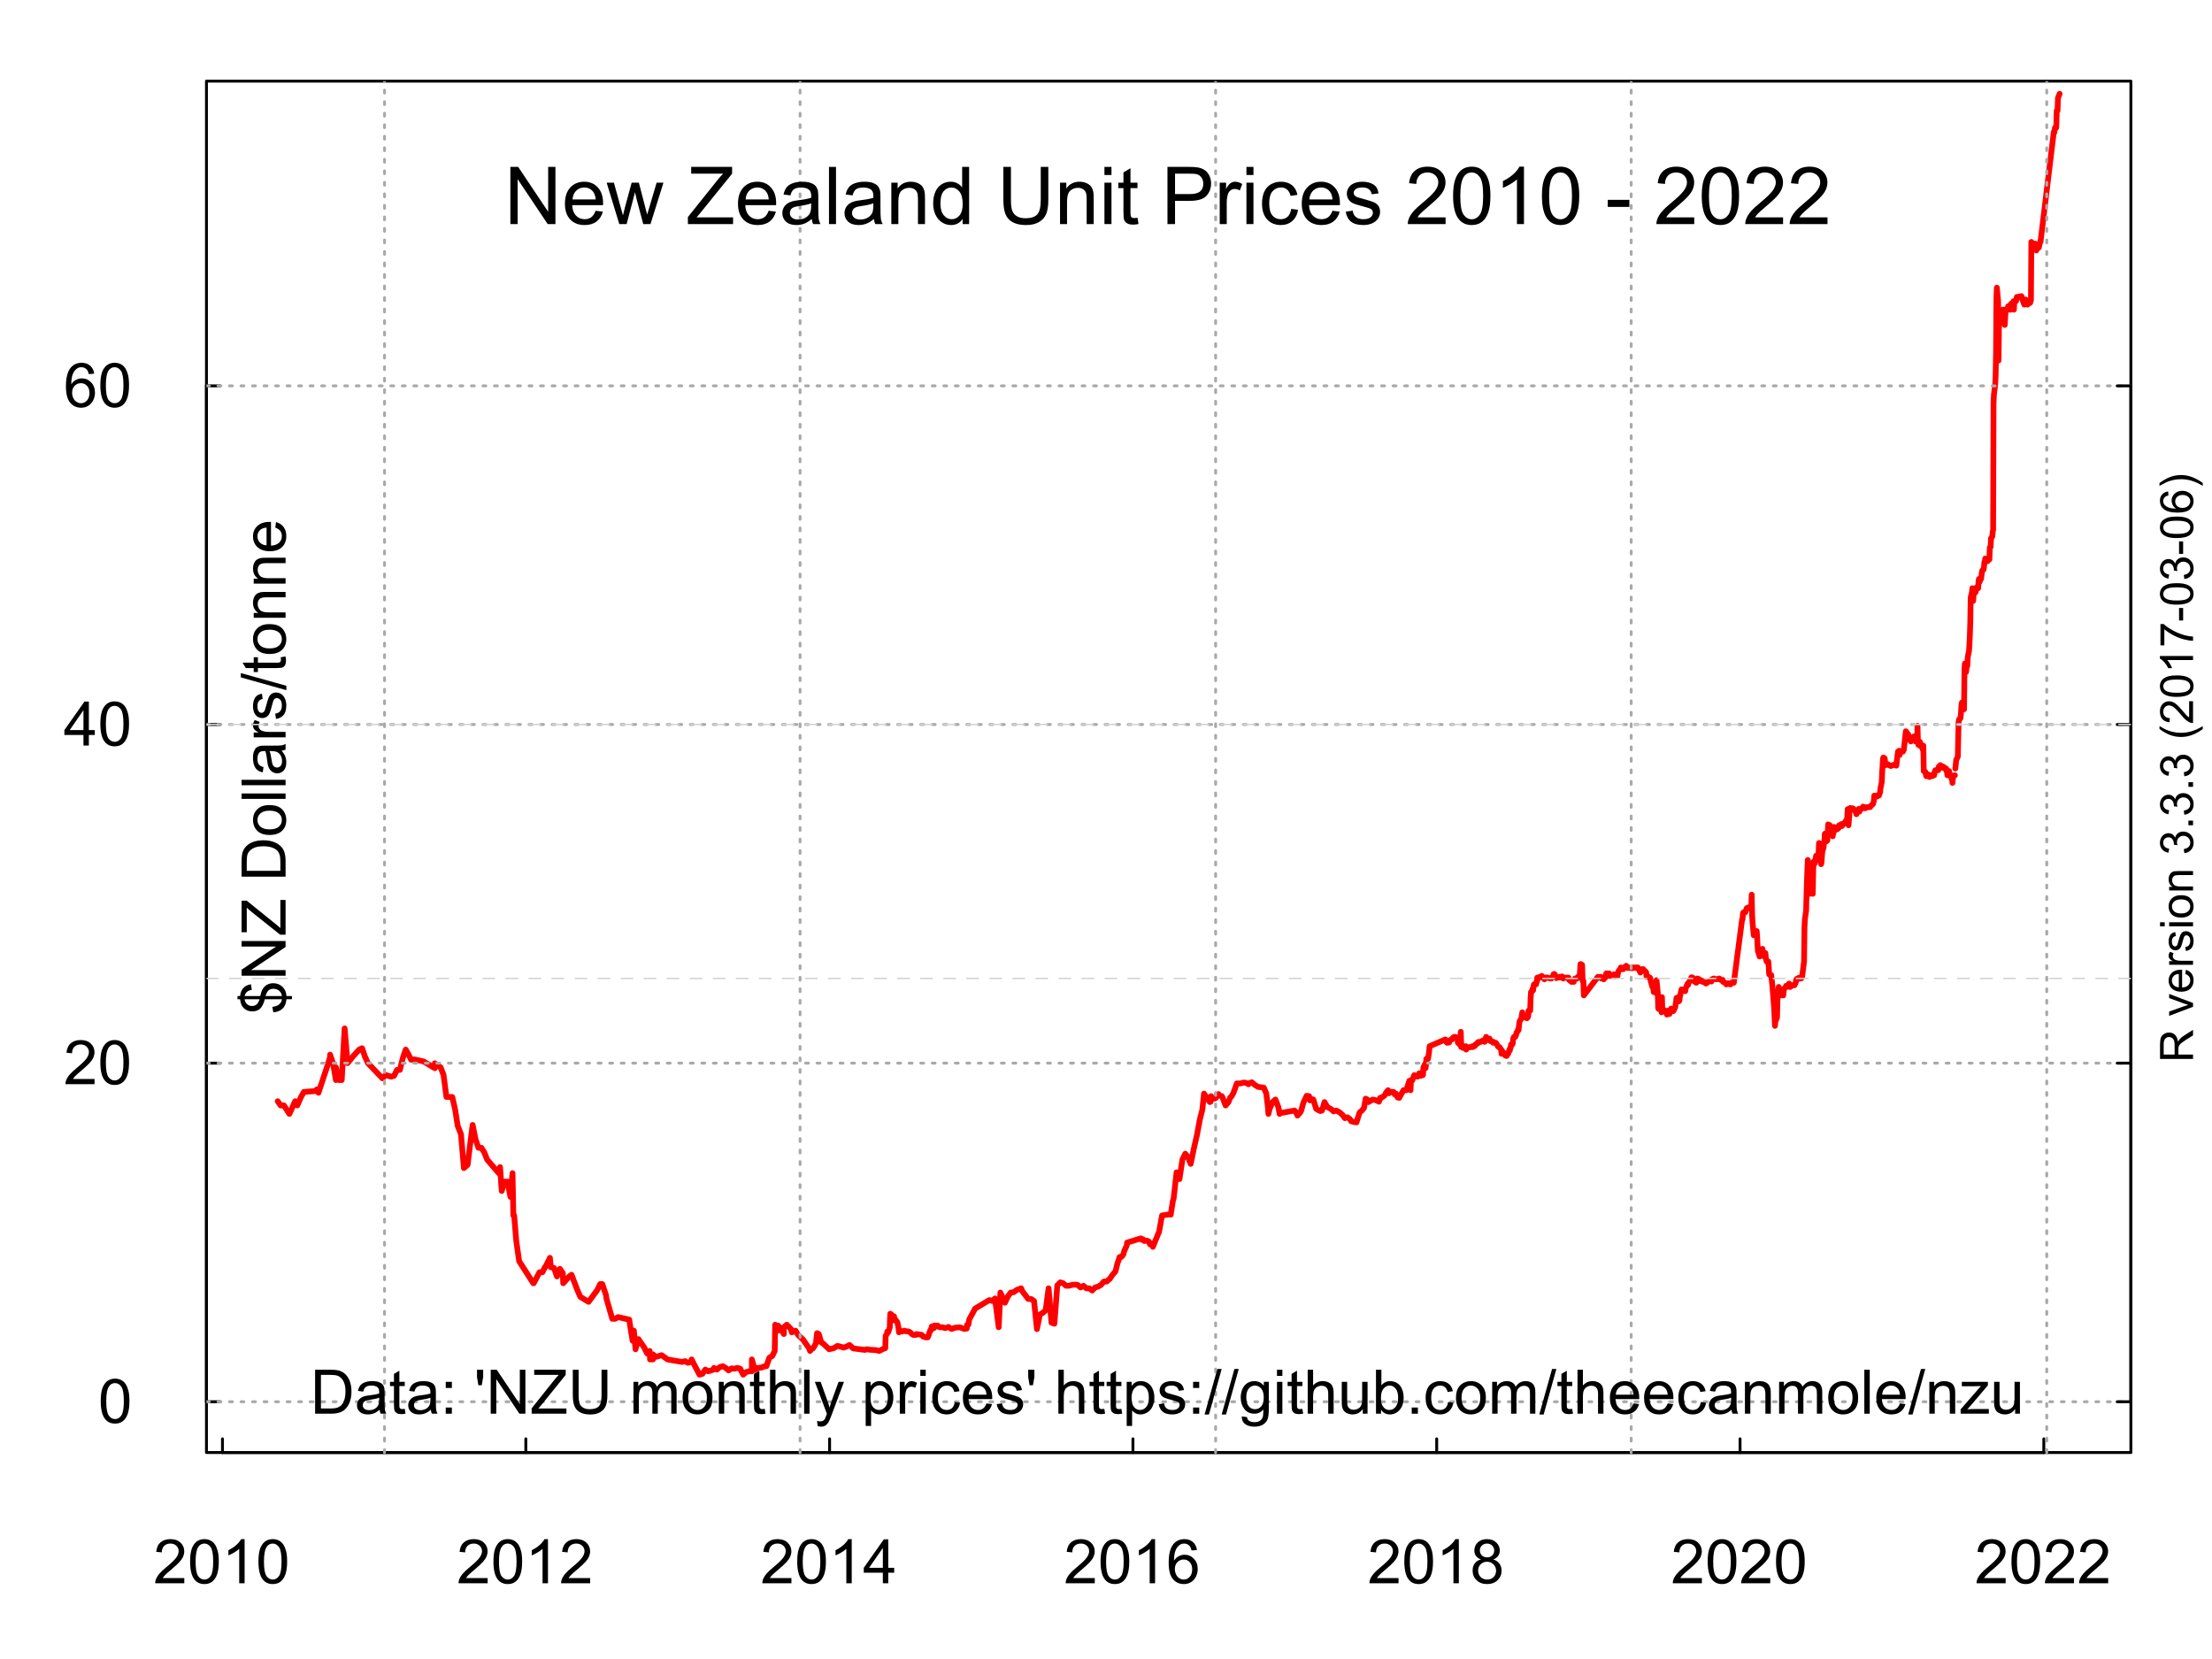 <?xml version="1.0" encoding="UTF-8"?>
<svg xmlns="http://www.w3.org/2000/svg" xmlns:xlink="http://www.w3.org/1999/xlink" width="576pt" height="432pt" viewBox="0 0 576 432" version="1.1">
<defs>
<g>
<symbol overflow="visible" id="glyph0-0">
<path style="stroke:none;" d="M 2 0 L 2 -10 L 10 -10 L 10 0 Z M 2.25 -0.25 L 9.75 -0.25 L 9.75 -9.75 L 2.25 -9.75 Z M 2.25 -0.25 "/>
</symbol>
<symbol overflow="visible" id="glyph0-1">
<path style="stroke:none;" d="M 8.062 -1.359 L 8.062 0 L 0.484 0 C 0.473 -0.34 0.531 -0.672 0.656 -0.984 C 0.84 -1.492 1.148 -2 1.578 -2.5 C 2.004 -2.996 2.617 -3.578 3.422 -4.234 C 4.66 -5.254 5.5 -6.062 5.938 -6.656 C 6.371 -7.258 6.594 -7.828 6.594 -8.359 C 6.594 -8.91 6.395 -9.379 6 -9.766 C 5.602 -10.148 5.082 -10.344 4.438 -10.344 C 3.758 -10.344 3.215 -10.137 2.812 -9.734 C 2.406 -9.328 2.203 -8.762 2.203 -8.047 L 0.75 -8.188 C 0.852 -9.27 1.227 -10.094 1.875 -10.656 C 2.52 -11.215 3.383 -11.5 4.469 -11.5 C 5.57 -11.5 6.441 -11.191 7.078 -10.578 C 7.723 -9.973 8.047 -9.223 8.047 -8.328 C 8.047 -7.867 7.949 -7.414 7.766 -6.969 C 7.578 -6.531 7.262 -6.066 6.828 -5.578 C 6.391 -5.086 5.664 -4.414 4.656 -3.562 C 3.812 -2.852 3.27 -2.367 3.031 -2.109 C 2.789 -1.859 2.59 -1.605 2.438 -1.359 Z M 8.062 -1.359 "/>
</symbol>
<symbol overflow="visible" id="glyph0-2">
<path style="stroke:none;" d="M 0.672 -5.656 C 0.672 -7.008 0.805 -8.098 1.078 -8.922 C 1.355 -9.742 1.773 -10.379 2.328 -10.828 C 2.879 -11.273 3.57 -11.5 4.406 -11.5 C 5.02 -11.5 5.555 -11.371 6.016 -11.125 C 6.48 -10.883 6.867 -10.527 7.172 -10.062 C 7.473 -9.594 7.707 -9.023 7.875 -8.359 C 8.051 -7.691 8.141 -6.789 8.141 -5.656 C 8.141 -4.312 7.996 -3.223 7.719 -2.391 C 7.445 -1.566 7.035 -0.926 6.484 -0.469 C 5.93 -0.02 5.238 0.203 4.406 0.203 C 3.301 0.203 2.43 -0.195 1.797 -1 C 1.047 -1.945 0.672 -3.5 0.672 -5.656 Z M 2.109 -5.656 C 2.109 -3.77 2.328 -2.512 2.766 -1.891 C 3.211 -1.273 3.758 -0.969 4.406 -0.969 C 5.051 -0.969 5.594 -1.281 6.031 -1.906 C 6.465 -2.527 6.688 -3.781 6.688 -5.656 C 6.688 -7.539 6.465 -8.789 6.031 -9.406 C 5.594 -10.027 5.043 -10.344 4.391 -10.344 C 3.742 -10.344 3.227 -10.066 2.844 -9.516 C 2.352 -8.816 2.109 -7.527 2.109 -5.656 Z M 2.109 -5.656 "/>
</symbol>
<symbol overflow="visible" id="glyph0-3">
<path style="stroke:none;" d="M 5.969 0 L 4.562 0 L 4.562 -8.969 C 4.219 -8.645 3.77 -8.32 3.219 -8 C 2.676 -7.676 2.184 -7.43 1.75 -7.266 L 1.75 -8.625 C 2.527 -8.996 3.211 -9.445 3.797 -9.969 C 4.387 -10.496 4.812 -11.008 5.062 -11.5 L 5.969 -11.5 Z M 5.969 0 "/>
</symbol>
<symbol overflow="visible" id="glyph0-4">
<path style="stroke:none;" d="M 5.172 0 L 5.172 -2.75 L 0.203 -2.75 L 0.203 -4.031 L 5.438 -11.453 L 6.578 -11.453 L 6.578 -4.031 L 8.125 -4.031 L 8.125 -2.75 L 6.578 -2.75 L 6.578 0 Z M 5.172 -4.031 L 5.172 -9.203 L 1.594 -4.031 Z M 5.172 -4.031 "/>
</symbol>
<symbol overflow="visible" id="glyph0-5">
<path style="stroke:none;" d="M 7.969 -8.656 L 6.562 -8.547 C 6.438 -9.098 6.258 -9.5 6.031 -9.75 C 5.656 -10.145 5.184 -10.344 4.625 -10.344 C 4.176 -10.344 3.785 -10.215 3.453 -9.969 C 3.004 -9.645 2.648 -9.168 2.391 -8.547 C 2.141 -7.93 2.008 -7.051 2 -5.906 C 2.34 -6.426 2.758 -6.812 3.25 -7.062 C 3.738 -7.309 4.25 -7.438 4.781 -7.438 C 5.715 -7.438 6.516 -7.086 7.172 -6.391 C 7.836 -5.703 8.172 -4.809 8.172 -3.719 C 8.172 -3 8.012 -2.332 7.703 -1.719 C 7.391 -1.102 6.961 -0.629 6.422 -0.297 C 5.879 0.035 5.262 0.203 4.578 0.203 C 3.41 0.203 2.457 -0.227 1.719 -1.094 C 0.977 -1.957 0.609 -3.379 0.609 -5.359 C 0.609 -7.574 1.016 -9.188 1.828 -10.188 C 2.543 -11.059 3.508 -11.5 4.719 -11.5 C 5.613 -11.5 6.348 -11.242 6.922 -10.734 C 7.504 -10.234 7.852 -9.539 7.969 -8.656 Z M 2.219 -3.719 C 2.219 -3.227 2.32 -2.758 2.531 -2.312 C 2.738 -1.875 3.023 -1.539 3.391 -1.312 C 3.762 -1.082 4.156 -0.969 4.562 -0.969 C 5.152 -0.969 5.664 -1.207 6.094 -1.688 C 6.52 -2.164 6.734 -2.816 6.734 -3.641 C 6.734 -4.43 6.52 -5.051 6.094 -5.5 C 5.676 -5.957 5.145 -6.188 4.5 -6.188 C 3.863 -6.188 3.32 -5.957 2.875 -5.5 C 2.438 -5.051 2.219 -4.457 2.219 -3.719 Z M 2.219 -3.719 "/>
</symbol>
<symbol overflow="visible" id="glyph0-6">
<path style="stroke:none;" d="M 2.828 -6.219 C 2.242 -6.426 1.809 -6.727 1.531 -7.125 C 1.25 -7.52 1.109 -7.992 1.109 -8.547 C 1.109 -9.379 1.406 -10.078 2 -10.641 C 2.602 -11.211 3.406 -11.5 4.406 -11.5 C 5.402 -11.5 6.207 -11.207 6.812 -10.625 C 7.426 -10.051 7.734 -9.348 7.734 -8.516 C 7.734 -7.984 7.59 -7.52 7.312 -7.125 C 7.031 -6.727 6.605 -6.426 6.047 -6.219 C 6.742 -5.988 7.273 -5.617 7.641 -5.109 C 8.012 -4.598 8.203 -3.988 8.203 -3.281 C 8.203 -2.301 7.852 -1.473 7.156 -0.797 C 6.469 -0.129 5.555 0.203 4.422 0.203 C 3.297 0.203 2.383 -0.129 1.688 -0.797 C 1 -1.473 0.656 -2.312 0.656 -3.312 C 0.656 -4.059 0.844 -4.688 1.219 -5.188 C 1.59 -5.684 2.129 -6.031 2.828 -6.219 Z M 2.547 -8.594 C 2.547 -8.051 2.719 -7.605 3.062 -7.266 C 3.414 -6.922 3.875 -6.75 4.438 -6.75 C 4.977 -6.75 5.422 -6.922 5.766 -7.266 C 6.105 -7.605 6.281 -8.023 6.281 -8.516 C 6.281 -9.035 6.102 -9.469 5.75 -9.812 C 5.395 -10.164 4.949 -10.344 4.422 -10.344 C 3.879 -10.344 3.43 -10.168 3.078 -9.828 C 2.723 -9.484 2.547 -9.07 2.547 -8.594 Z M 2.094 -3.312 C 2.094 -2.906 2.188 -2.512 2.375 -2.141 C 2.57 -1.766 2.859 -1.473 3.234 -1.266 C 3.605 -1.066 4.008 -0.969 4.438 -0.969 C 5.113 -0.969 5.672 -1.18 6.109 -1.609 C 6.543 -2.043 6.766 -2.598 6.766 -3.266 C 6.766 -3.941 6.535 -4.5 6.078 -4.938 C 5.629 -5.383 5.066 -5.609 4.391 -5.609 C 3.734 -5.609 3.184 -5.387 2.75 -4.953 C 2.312 -4.516 2.094 -3.965 2.094 -3.312 Z M 2.094 -3.312 "/>
</symbol>
<symbol overflow="visible" id="glyph0-7">
<path style="stroke:none;" d="M 1.234 0 L 1.234 -11.453 L 5.188 -11.453 C 6.07 -11.453 6.75 -11.398 7.219 -11.297 C 7.871 -11.141 8.438 -10.863 8.906 -10.469 C 9.508 -9.957 9.957 -9.305 10.25 -8.516 C 10.551 -7.723 10.703 -6.816 10.703 -5.797 C 10.703 -4.922 10.598 -4.145 10.391 -3.469 C 10.191 -2.801 9.93 -2.246 9.609 -1.812 C 9.297 -1.375 8.949 -1.023 8.578 -0.766 C 8.203 -0.516 7.742 -0.32 7.203 -0.188 C 6.672 -0.062 6.059 0 5.375 0 Z M 2.75 -1.359 L 5.203 -1.359 C 5.949 -1.359 6.539 -1.426 6.969 -1.562 C 7.402 -1.707 7.75 -1.906 8 -2.156 C 8.363 -2.52 8.645 -3.004 8.844 -3.609 C 9.039 -4.211 9.141 -4.945 9.141 -5.812 C 9.141 -7.008 8.941 -7.93 8.547 -8.578 C 8.16 -9.223 7.684 -9.656 7.125 -9.875 C 6.719 -10.027 6.059 -10.109 5.156 -10.109 L 2.75 -10.109 Z M 2.75 -1.359 "/>
</symbol>
<symbol overflow="visible" id="glyph0-8">
<path style="stroke:none;" d="M 6.469 -1.031 C 5.945 -0.582 5.445 -0.262 4.969 -0.078 C 4.488 0.098 3.973 0.188 3.422 0.188 C 2.504 0.188 1.801 -0.035 1.312 -0.484 C 0.82 -0.93 0.578 -1.5 0.578 -2.188 C 0.578 -2.59 0.672 -2.961 0.859 -3.297 C 1.043 -3.637 1.285 -3.91 1.578 -4.109 C 1.879 -4.316 2.219 -4.473 2.594 -4.578 C 2.871 -4.648 3.289 -4.719 3.844 -4.781 C 4.977 -4.914 5.816 -5.078 6.359 -5.266 C 6.359 -5.461 6.359 -5.586 6.359 -5.641 C 6.359 -6.211 6.227 -6.613 5.969 -6.844 C 5.602 -7.164 5.066 -7.328 4.359 -7.328 C 3.703 -7.328 3.211 -7.207 2.891 -6.969 C 2.578 -6.738 2.348 -6.332 2.203 -5.75 L 0.828 -5.938 C 0.949 -6.52 1.156 -6.992 1.438 -7.359 C 1.727 -7.723 2.145 -8 2.688 -8.188 C 3.227 -8.383 3.852 -8.484 4.562 -8.484 C 5.27 -8.484 5.844 -8.398 6.281 -8.234 C 6.727 -8.066 7.055 -7.855 7.266 -7.609 C 7.473 -7.359 7.617 -7.039 7.703 -6.656 C 7.754 -6.414 7.781 -5.98 7.781 -5.359 L 7.781 -3.484 C 7.781 -2.172 7.805 -1.34 7.859 -1 C 7.918 -0.656 8.039 -0.32 8.219 0 L 6.75 0 C 6.602 -0.289 6.508 -0.633 6.469 -1.031 Z M 6.359 -4.172 C 5.848 -3.961 5.082 -3.785 4.062 -3.641 C 3.477 -3.555 3.066 -3.461 2.828 -3.359 C 2.586 -3.254 2.398 -3.098 2.266 -2.891 C 2.141 -2.691 2.078 -2.473 2.078 -2.234 C 2.078 -1.859 2.219 -1.543 2.5 -1.297 C 2.789 -1.047 3.207 -0.922 3.75 -0.922 C 4.289 -0.922 4.77 -1.035 5.188 -1.266 C 5.613 -1.504 5.926 -1.832 6.125 -2.25 C 6.277 -2.559 6.359 -3.031 6.359 -3.656 Z M 6.359 -4.172 "/>
</symbol>
<symbol overflow="visible" id="glyph0-9">
<path style="stroke:none;" d="M 4.125 -1.266 L 4.328 -0.016 C 3.93 0.066 3.574 0.109 3.266 0.109 C 2.754 0.109 2.355 0.027 2.078 -0.125 C 1.797 -0.289 1.598 -0.504 1.484 -0.766 C 1.367 -1.035 1.312 -1.594 1.312 -2.438 L 1.312 -7.203 L 0.281 -7.203 L 0.281 -8.297 L 1.312 -8.297 L 1.312 -10.359 L 2.719 -11.203 L 2.719 -8.297 L 4.125 -8.297 L 4.125 -7.203 L 2.719 -7.203 L 2.719 -2.359 C 2.719 -1.953 2.738 -1.691 2.781 -1.578 C 2.832 -1.461 2.914 -1.367 3.031 -1.297 C 3.145 -1.234 3.305 -1.203 3.516 -1.203 C 3.668 -1.203 3.875 -1.223 4.125 -1.266 Z M 4.125 -1.266 "/>
</symbol>
<symbol overflow="visible" id="glyph0-10">
<path style="stroke:none;" d="M 1.453 -6.703 L 1.453 -8.297 L 3.047 -8.297 L 3.047 -6.703 Z M 1.453 0 L 1.453 -1.609 L 3.047 -1.609 L 3.047 0 Z M 1.453 0 "/>
</symbol>
<symbol overflow="visible" id="glyph0-11">
<path style="stroke:none;" d=""/>
</symbol>
<symbol overflow="visible" id="glyph0-12">
<path style="stroke:none;" d="M 1.062 -7.406 L 0.703 -9.547 L 0.703 -11.453 L 2.312 -11.453 L 2.312 -9.547 L 1.938 -7.406 Z M 1.062 -7.406 "/>
</symbol>
<symbol overflow="visible" id="glyph0-13">
<path style="stroke:none;" d="M 1.219 0 L 1.219 -11.453 L 2.781 -11.453 L 8.797 -2.469 L 8.797 -11.453 L 10.25 -11.453 L 10.25 0 L 8.688 0 L 2.672 -9 L 2.672 0 Z M 1.219 0 "/>
</symbol>
<symbol overflow="visible" id="glyph0-14">
<path style="stroke:none;" d="M 0.328 0 L 0.328 -1.406 L 6.188 -8.75 C 6.602 -9.27 7 -9.723 7.375 -10.109 L 0.984 -10.109 L 0.984 -11.453 L 9.188 -11.453 L 9.188 -10.109 L 2.766 -2.156 L 2.062 -1.359 L 9.375 -1.359 L 9.375 0 Z M 0.328 0 "/>
</symbol>
<symbol overflow="visible" id="glyph0-15">
<path style="stroke:none;" d="M 8.75 -11.453 L 10.266 -11.453 L 10.266 -4.844 C 10.266 -3.688 10.133 -2.77 9.875 -2.094 C 9.613 -1.414 9.145 -0.863 8.469 -0.438 C 7.789 -0.008 6.898 0.203 5.797 0.203 C 4.723 0.203 3.84 0.012 3.156 -0.359 C 2.477 -0.73 1.992 -1.27 1.703 -1.969 C 1.41 -2.664 1.266 -3.625 1.266 -4.844 L 1.266 -11.453 L 2.781 -11.453 L 2.781 -4.844 C 2.781 -3.852 2.867 -3.117 3.047 -2.641 C 3.23 -2.172 3.551 -1.805 4 -1.547 C 4.457 -1.297 5.008 -1.172 5.656 -1.172 C 6.77 -1.172 7.562 -1.422 8.031 -1.922 C 8.508 -2.43 8.75 -3.406 8.75 -4.844 Z M 8.75 -11.453 "/>
</symbol>
<symbol overflow="visible" id="glyph0-16">
<path style="stroke:none;" d="M 1.062 0 L 1.062 -8.297 L 2.312 -8.297 L 2.312 -7.141 C 2.57 -7.543 2.914 -7.867 3.344 -8.109 C 3.777 -8.355 4.273 -8.484 4.828 -8.484 C 5.441 -8.484 5.945 -8.352 6.344 -8.094 C 6.738 -7.844 7.016 -7.488 7.172 -7.031 C 7.824 -7.996 8.68 -8.484 9.734 -8.484 C 10.555 -8.484 11.188 -8.254 11.625 -7.797 C 12.07 -7.348 12.297 -6.648 12.297 -5.703 L 12.297 0 L 10.906 0 L 10.906 -5.234 C 10.906 -5.793 10.855 -6.195 10.766 -6.438 C 10.672 -6.684 10.504 -6.883 10.266 -7.031 C 10.023 -7.184 9.742 -7.266 9.422 -7.266 C 8.836 -7.266 8.352 -7.07 7.969 -6.688 C 7.582 -6.301 7.391 -5.68 7.391 -4.828 L 7.391 0 L 5.984 0 L 5.984 -5.391 C 5.984 -6.012 5.867 -6.484 5.641 -6.797 C 5.41 -7.105 5.035 -7.266 4.516 -7.266 C 4.117 -7.266 3.754 -7.16 3.422 -6.953 C 3.086 -6.742 2.84 -6.434 2.688 -6.031 C 2.539 -5.633 2.469 -5.059 2.469 -4.312 L 2.469 0 Z M 1.062 0 "/>
</symbol>
<symbol overflow="visible" id="glyph0-17">
<path style="stroke:none;" d="M 0.531 -4.156 C 0.531 -5.684 0.957 -6.82 1.812 -7.562 C 2.527 -8.176 3.398 -8.484 4.422 -8.484 C 5.566 -8.484 6.5 -8.105 7.219 -7.359 C 7.945 -6.617 8.312 -5.586 8.312 -4.266 C 8.312 -3.203 8.148 -2.363 7.828 -1.75 C 7.504 -1.133 7.035 -0.652 6.422 -0.312 C 5.816 0.02 5.148 0.188 4.422 0.188 C 3.266 0.188 2.324 -0.18 1.609 -0.922 C 0.891 -1.668 0.531 -2.75 0.531 -4.156 Z M 1.984 -4.156 C 1.984 -3.094 2.211 -2.293 2.672 -1.766 C 3.137 -1.234 3.723 -0.969 4.422 -0.969 C 5.117 -0.969 5.695 -1.234 6.156 -1.766 C 6.621 -2.293 6.859 -3.109 6.859 -4.203 C 6.859 -5.223 6.621 -6 6.156 -6.531 C 5.695 -7.059 5.117 -7.328 4.422 -7.328 C 3.723 -7.328 3.137 -7.059 2.672 -6.531 C 2.211 -6.008 1.984 -5.215 1.984 -4.156 Z M 1.984 -4.156 "/>
</symbol>
<symbol overflow="visible" id="glyph0-18">
<path style="stroke:none;" d="M 1.062 0 L 1.062 -8.297 L 2.328 -8.297 L 2.328 -7.125 C 2.93 -8.027 3.812 -8.484 4.969 -8.484 C 5.465 -8.484 5.926 -8.395 6.344 -8.219 C 6.758 -8.039 7.07 -7.805 7.281 -7.516 C 7.488 -7.223 7.633 -6.871 7.719 -6.469 C 7.77 -6.207 7.797 -5.754 7.797 -5.109 L 7.797 0 L 6.391 0 L 6.391 -5.047 C 6.391 -5.617 6.332 -6.047 6.219 -6.328 C 6.113 -6.617 5.918 -6.848 5.641 -7.016 C 5.367 -7.18 5.043 -7.266 4.672 -7.266 C 4.066 -7.266 3.543 -7.07 3.109 -6.688 C 2.68 -6.312 2.469 -5.59 2.469 -4.531 L 2.469 0 Z M 1.062 0 "/>
</symbol>
<symbol overflow="visible" id="glyph0-19">
<path style="stroke:none;" d="M 1.062 0 L 1.062 -11.453 L 2.469 -11.453 L 2.469 -7.344 C 3.121 -8.102 3.953 -8.484 4.953 -8.484 C 5.566 -8.484 6.098 -8.363 6.547 -8.125 C 7.004 -7.883 7.328 -7.551 7.516 -7.125 C 7.711 -6.695 7.812 -6.074 7.812 -5.266 L 7.812 0 L 6.406 0 L 6.406 -5.266 C 6.406 -5.961 6.254 -6.473 5.953 -6.797 C 5.648 -7.117 5.215 -7.281 4.656 -7.281 C 4.238 -7.281 3.848 -7.168 3.484 -6.953 C 3.117 -6.734 2.855 -6.434 2.703 -6.062 C 2.547 -5.695 2.469 -5.191 2.469 -4.547 L 2.469 0 Z M 1.062 0 "/>
</symbol>
<symbol overflow="visible" id="glyph0-20">
<path style="stroke:none;" d="M 1.031 0 L 1.031 -11.453 L 2.438 -11.453 L 2.438 0 Z M 1.031 0 "/>
</symbol>
<symbol overflow="visible" id="glyph0-21">
<path style="stroke:none;" d="M 1 3.203 L 0.844 1.875 C 1.145 1.957 1.41 2 1.641 2 C 1.949 2 2.203 1.945 2.391 1.844 C 2.574 1.738 2.734 1.59 2.859 1.406 C 2.941 1.27 3.082 0.918 3.281 0.359 C 3.309 0.285 3.352 0.168 3.406 0.016 L 0.266 -8.297 L 1.781 -8.297 L 3.5 -3.5 C 3.727 -2.883 3.93 -2.242 4.109 -1.578 C 4.262 -2.223 4.457 -2.852 4.688 -3.469 L 6.453 -8.297 L 7.859 -8.297 L 4.703 0.141 C 4.367 1.055 4.105 1.688 3.922 2.031 C 3.672 2.488 3.383 2.828 3.062 3.047 C 2.738 3.262 2.352 3.375 1.906 3.375 C 1.633 3.375 1.332 3.316 1 3.203 Z M 1 3.203 "/>
</symbol>
<symbol overflow="visible" id="glyph0-22">
<path style="stroke:none;" d="M 1.062 3.188 L 1.062 -8.297 L 2.344 -8.297 L 2.344 -7.219 C 2.645 -7.645 2.984 -7.961 3.359 -8.172 C 3.742 -8.379 4.207 -8.484 4.75 -8.484 C 5.457 -8.484 6.082 -8.301 6.625 -7.938 C 7.164 -7.57 7.57 -7.055 7.844 -6.391 C 8.121 -5.734 8.266 -5.008 8.266 -4.219 C 8.266 -3.363 8.105 -2.598 7.797 -1.922 C 7.492 -1.242 7.051 -0.723 6.469 -0.359 C 5.895 0.004 5.285 0.188 4.641 0.188 C 4.172 0.188 3.746 0.086 3.375 -0.109 C 3.008 -0.305 2.707 -0.555 2.469 -0.859 L 2.469 3.188 Z M 2.328 -4.109 C 2.328 -3.035 2.539 -2.242 2.969 -1.734 C 3.402 -1.223 3.93 -0.969 4.547 -0.969 C 5.168 -0.969 5.707 -1.234 6.156 -1.766 C 6.602 -2.293 6.828 -3.113 6.828 -4.219 C 6.828 -5.277 6.605 -6.07 6.172 -6.594 C 5.734 -7.121 5.211 -7.391 4.609 -7.391 C 4.016 -7.391 3.48 -7.105 3.016 -6.547 C 2.555 -5.984 2.328 -5.168 2.328 -4.109 Z M 2.328 -4.109 "/>
</symbol>
<symbol overflow="visible" id="glyph0-23">
<path style="stroke:none;" d="M 1.047 0 L 1.047 -8.297 L 2.312 -8.297 L 2.312 -7.047 C 2.633 -7.629 2.93 -8.016 3.203 -8.203 C 3.473 -8.387 3.773 -8.484 4.109 -8.484 C 4.574 -8.484 5.055 -8.332 5.547 -8.031 L 5.062 -6.734 C 4.719 -6.93 4.371 -7.031 4.031 -7.031 C 3.727 -7.031 3.449 -6.934 3.203 -6.75 C 2.961 -6.57 2.789 -6.316 2.688 -5.984 C 2.531 -5.484 2.453 -4.934 2.453 -4.344 L 2.453 0 Z M 1.047 0 "/>
</symbol>
<symbol overflow="visible" id="glyph0-24">
<path style="stroke:none;" d="M 1.062 -9.844 L 1.062 -11.453 L 2.469 -11.453 L 2.469 -9.844 Z M 1.062 0 L 1.062 -8.297 L 2.469 -8.297 L 2.469 0 Z M 1.062 0 "/>
</symbol>
<symbol overflow="visible" id="glyph0-25">
<path style="stroke:none;" d="M 6.469 -3.047 L 7.859 -2.859 C 7.703 -1.91 7.309 -1.164 6.688 -0.625 C 6.07 -0.082 5.309 0.188 4.406 0.188 C 3.27 0.188 2.352 -0.18 1.656 -0.922 C 0.969 -1.668 0.625 -2.738 0.625 -4.125 C 0.625 -5.02 0.77 -5.801 1.062 -6.469 C 1.363 -7.145 1.816 -7.648 2.422 -7.984 C 3.035 -8.316 3.695 -8.484 4.406 -8.484 C 5.309 -8.484 6.051 -8.254 6.625 -7.797 C 7.195 -7.348 7.562 -6.699 7.719 -5.859 L 6.359 -5.656 C 6.223 -6.207 5.988 -6.625 5.656 -6.906 C 5.332 -7.184 4.934 -7.328 4.469 -7.328 C 3.758 -7.328 3.18 -7.07 2.734 -6.562 C 2.297 -6.062 2.078 -5.258 2.078 -4.156 C 2.078 -3.039 2.289 -2.227 2.719 -1.719 C 3.145 -1.219 3.703 -0.969 4.391 -0.969 C 4.941 -0.969 5.398 -1.133 5.766 -1.469 C 6.137 -1.809 6.375 -2.336 6.469 -3.047 Z M 6.469 -3.047 "/>
</symbol>
<symbol overflow="visible" id="glyph0-26">
<path style="stroke:none;" d="M 6.734 -2.672 L 8.188 -2.5 C 7.957 -1.645 7.527 -0.98 6.906 -0.516 C 6.289 -0.047 5.504 0.188 4.547 0.188 C 3.328 0.188 2.363 -0.188 1.656 -0.938 C 0.945 -1.684 0.594 -2.734 0.594 -4.078 C 0.594 -5.473 0.953 -6.555 1.672 -7.328 C 2.387 -8.098 3.32 -8.484 4.469 -8.484 C 5.57 -8.484 6.473 -8.102 7.172 -7.344 C 7.879 -6.594 8.234 -5.535 8.234 -4.172 C 8.234 -4.086 8.234 -3.961 8.234 -3.797 L 2.047 -3.797 C 2.098 -2.879 2.352 -2.176 2.812 -1.688 C 3.277 -1.207 3.859 -0.969 4.547 -0.969 C 5.066 -0.969 5.508 -1.102 5.875 -1.375 C 6.238 -1.645 6.523 -2.078 6.734 -2.672 Z M 2.125 -4.953 L 6.75 -4.953 C 6.688 -5.648 6.508 -6.172 6.219 -6.516 C 5.77 -7.055 5.191 -7.328 4.484 -7.328 C 3.836 -7.328 3.289 -7.105 2.844 -6.672 C 2.406 -6.242 2.164 -5.668 2.125 -4.953 Z M 2.125 -4.953 "/>
</symbol>
<symbol overflow="visible" id="glyph0-27">
<path style="stroke:none;" d="M 0.5 -2.484 L 1.891 -2.703 C 1.961 -2.141 2.176 -1.707 2.531 -1.406 C 2.895 -1.113 3.395 -0.969 4.031 -0.969 C 4.676 -0.969 5.156 -1.098 5.469 -1.359 C 5.777 -1.629 5.938 -1.941 5.938 -2.297 C 5.938 -2.605 5.801 -2.859 5.531 -3.047 C 5.332 -3.168 4.852 -3.328 4.094 -3.516 C 3.062 -3.773 2.34 -4 1.938 -4.188 C 1.539 -4.383 1.238 -4.648 1.031 -4.984 C 0.832 -5.316 0.734 -5.688 0.734 -6.094 C 0.734 -6.465 0.816 -6.812 0.984 -7.125 C 1.148 -7.434 1.379 -7.695 1.672 -7.906 C 1.887 -8.07 2.188 -8.207 2.562 -8.312 C 2.945 -8.426 3.352 -8.484 3.781 -8.484 C 4.434 -8.484 5.008 -8.387 5.5 -8.203 C 5.988 -8.016 6.348 -7.758 6.578 -7.438 C 6.816 -7.125 6.984 -6.695 7.078 -6.156 L 5.703 -5.969 C 5.641 -6.395 5.457 -6.727 5.156 -6.969 C 4.852 -7.207 4.43 -7.328 3.891 -7.328 C 3.242 -7.328 2.777 -7.215 2.5 -7 C 2.227 -6.789 2.094 -6.543 2.094 -6.266 C 2.094 -6.078 2.148 -5.91 2.266 -5.766 C 2.379 -5.617 2.555 -5.492 2.797 -5.391 C 2.941 -5.336 3.359 -5.215 4.047 -5.031 C 5.035 -4.77 5.727 -4.551 6.125 -4.375 C 6.52 -4.207 6.828 -3.961 7.047 -3.641 C 7.273 -3.316 7.391 -2.914 7.391 -2.438 C 7.391 -1.969 7.246 -1.523 6.969 -1.109 C 6.695 -0.703 6.301 -0.383 5.781 -0.156 C 5.27 0.07 4.691 0.188 4.047 0.188 C 2.961 0.188 2.137 -0.035 1.578 -0.484 C 1.016 -0.93 0.652 -1.598 0.5 -2.484 Z M 0.5 -2.484 "/>
</symbol>
<symbol overflow="visible" id="glyph0-28">
<path style="stroke:none;" d="M 0 0.203 L 3.328 -11.656 L 4.453 -11.656 L 1.141 0.203 Z M 0 0.203 "/>
</symbol>
<symbol overflow="visible" id="glyph0-29">
<path style="stroke:none;" d="M 0.797 0.688 L 2.172 0.891 C 2.223 1.316 2.379 1.625 2.641 1.812 C 2.992 2.07 3.473 2.203 4.078 2.203 C 4.723 2.203 5.223 2.07 5.578 1.812 C 5.93 1.551 6.172 1.184 6.297 0.719 C 6.367 0.438 6.406 -0.164 6.406 -1.094 C 5.789 -0.363 5.023 0 4.109 0 C 2.961 0 2.074 -0.41 1.453 -1.234 C 0.828 -2.055 0.516 -3.047 0.516 -4.203 C 0.516 -4.992 0.656 -5.723 0.938 -6.391 C 1.227 -7.055 1.645 -7.57 2.188 -7.938 C 2.738 -8.301 3.379 -8.484 4.109 -8.484 C 5.086 -8.484 5.895 -8.086 6.531 -7.297 L 6.531 -8.297 L 7.828 -8.297 L 7.828 -1.125 C 7.828 0.164 7.695 1.082 7.438 1.625 C 7.176 2.164 6.758 2.594 6.188 2.906 C 5.613 3.215 4.91 3.375 4.078 3.375 C 3.086 3.375 2.285 3.148 1.672 2.703 C 1.066 2.254 0.773 1.582 0.797 0.688 Z M 1.969 -4.297 C 1.969 -3.211 2.18 -2.418 2.609 -1.922 C 3.043 -1.422 3.586 -1.172 4.234 -1.172 C 4.879 -1.172 5.422 -1.414 5.859 -1.906 C 6.293 -2.402 6.516 -3.188 6.516 -4.25 C 6.516 -5.27 6.289 -6.035 5.844 -6.547 C 5.395 -7.066 4.852 -7.328 4.219 -7.328 C 3.594 -7.328 3.059 -7.07 2.625 -6.562 C 2.188 -6.051 1.969 -5.293 1.969 -4.297 Z M 1.969 -4.297 "/>
</symbol>
<symbol overflow="visible" id="glyph0-30">
<path style="stroke:none;" d="M 6.5 0 L 6.5 -1.219 C 5.852 -0.281 4.973 0.188 3.859 0.188 C 3.367 0.188 2.91 0.09 2.484 -0.094 C 2.066 -0.277 1.754 -0.516 1.547 -0.797 C 1.336 -1.086 1.191 -1.438 1.109 -1.844 C 1.055 -2.121 1.031 -2.562 1.031 -3.156 L 1.031 -8.297 L 2.438 -8.297 L 2.438 -3.703 C 2.438 -2.961 2.461 -2.465 2.516 -2.219 C 2.605 -1.844 2.797 -1.551 3.078 -1.344 C 3.367 -1.133 3.723 -1.031 4.141 -1.031 C 4.566 -1.031 4.961 -1.133 5.328 -1.344 C 5.699 -1.559 5.961 -1.859 6.109 -2.234 C 6.262 -2.605 6.344 -3.148 6.344 -3.859 L 6.344 -8.297 L 7.75 -8.297 L 7.75 0 Z M 6.5 0 "/>
</symbol>
<symbol overflow="visible" id="glyph0-31">
<path style="stroke:none;" d="M 2.359 0 L 1.047 0 L 1.047 -11.453 L 2.453 -11.453 L 2.453 -7.375 C 3.043 -8.113 3.805 -8.484 4.734 -8.484 C 5.242 -8.484 5.723 -8.379 6.172 -8.172 C 6.629 -7.973 7.004 -7.684 7.297 -7.312 C 7.598 -6.938 7.832 -6.48 8 -5.953 C 8.164 -5.43 8.25 -4.871 8.25 -4.281 C 8.25 -2.852 7.895 -1.746 7.188 -0.969 C 6.488 -0.195 5.645 0.188 4.656 0.188 C 3.676 0.188 2.91 -0.223 2.359 -1.047 Z M 2.344 -4.219 C 2.344 -3.219 2.477 -2.496 2.75 -2.062 C 3.184 -1.332 3.785 -0.969 4.547 -0.969 C 5.16 -0.969 5.691 -1.234 6.141 -1.766 C 6.586 -2.305 6.812 -3.102 6.812 -4.156 C 6.812 -5.238 6.59 -6.035 6.156 -6.547 C 5.727 -7.066 5.211 -7.328 4.609 -7.328 C 3.992 -7.328 3.461 -7.059 3.016 -6.531 C 2.566 -6 2.344 -5.227 2.344 -4.219 Z M 2.344 -4.219 "/>
</symbol>
<symbol overflow="visible" id="glyph0-32">
<path style="stroke:none;" d="M 1.453 0 L 1.453 -1.609 L 3.062 -1.609 L 3.062 0 Z M 1.453 0 "/>
</symbol>
<symbol overflow="visible" id="glyph0-33">
<path style="stroke:none;" d="M 0.312 0 L 0.312 -1.141 L 5.594 -7.203 C 5 -7.172 4.473 -7.156 4.016 -7.156 L 0.625 -7.156 L 0.625 -8.297 L 7.406 -8.297 L 7.406 -7.375 L 2.922 -2.109 L 2.047 -1.141 C 2.68 -1.191 3.273 -1.219 3.828 -1.219 L 7.656 -1.219 L 7.656 0 Z M 0.312 0 "/>
</symbol>
<symbol overflow="visible" id="glyph1-0">
<path style="stroke:none;" d="M 2.594 0 L 2.594 -13 L 13 -13 L 13 0 Z M 2.922 -0.328 L 12.672 -0.328 L 12.672 -12.672 L 2.922 -12.672 Z M 2.922 -0.328 "/>
</symbol>
<symbol overflow="visible" id="glyph1-1">
<path style="stroke:none;" d="M 1.578 0 L 1.578 -14.891 L 3.609 -14.891 L 11.422 -3.203 L 11.422 -14.891 L 13.312 -14.891 L 13.312 0 L 11.297 0 L 3.469 -11.703 L 3.469 0 Z M 1.578 0 "/>
</symbol>
<symbol overflow="visible" id="glyph1-2">
<path style="stroke:none;" d="M 8.75 -3.469 L 10.641 -3.234 C 10.348 -2.129 9.793 -1.27 8.984 -0.656 C 8.18 -0.051 7.152 0.25 5.906 0.25 C 4.32 0.25 3.066 -0.234 2.141 -1.203 C 1.223 -2.18 0.766 -3.547 0.766 -5.297 C 0.766 -7.105 1.227 -8.516 2.156 -9.516 C 3.09 -10.523 4.305 -11.031 5.797 -11.031 C 7.242 -11.031 8.422 -10.535 9.328 -9.547 C 10.242 -8.566 10.703 -7.184 10.703 -5.406 C 10.703 -5.301 10.695 -5.137 10.688 -4.922 L 2.656 -4.922 C 2.715 -3.734 3.051 -2.824 3.656 -2.203 C 4.258 -1.578 5.008 -1.266 5.906 -1.266 C 6.582 -1.266 7.156 -1.438 7.625 -1.781 C 8.102 -2.133 8.477 -2.695 8.75 -3.469 Z M 2.75 -6.422 L 8.781 -6.422 C 8.695 -7.324 8.461 -8.008 8.078 -8.469 C 7.492 -9.176 6.738 -9.531 5.812 -9.531 C 4.977 -9.531 4.273 -9.246 3.703 -8.688 C 3.129 -8.125 2.809 -7.367 2.75 -6.422 Z M 2.75 -6.422 "/>
</symbol>
<symbol overflow="visible" id="glyph1-3">
<path style="stroke:none;" d="M 3.359 0 L 0.062 -10.781 L 1.953 -10.781 L 3.672 -4.562 L 4.312 -2.25 C 4.332 -2.363 4.516 -3.102 4.859 -4.469 L 6.578 -10.781 L 8.453 -10.781 L 10.078 -4.531 L 10.609 -2.469 L 11.234 -4.547 L 13.078 -10.781 L 14.859 -10.781 L 11.484 0 L 9.594 0 L 7.875 -6.453 L 7.453 -8.297 L 5.266 0 Z M 3.359 0 "/>
</symbol>
<symbol overflow="visible" id="glyph1-4">
<path style="stroke:none;" d=""/>
</symbol>
<symbol overflow="visible" id="glyph1-5">
<path style="stroke:none;" d="M 0.422 0 L 0.422 -1.828 L 8.047 -11.359 C 8.586 -12.035 9.102 -12.625 9.594 -13.125 L 1.281 -13.125 L 1.281 -14.891 L 11.938 -14.891 L 11.938 -13.125 L 3.578 -2.797 L 2.688 -1.75 L 12.188 -1.75 L 12.188 0 Z M 0.422 0 "/>
</symbol>
<symbol overflow="visible" id="glyph1-6">
<path style="stroke:none;" d="M 8.406 -1.328 C 7.727 -0.754 7.074 -0.348 6.453 -0.109 C 5.828 0.129 5.152 0.25 4.438 0.25 C 3.25 0.25 2.336 -0.039 1.703 -0.625 C 1.066 -1.207 0.75 -1.945 0.75 -2.844 C 0.75 -3.371 0.867 -3.859 1.109 -4.297 C 1.348 -4.73 1.66 -5.082 2.047 -5.344 C 2.441 -5.602 2.883 -5.801 3.375 -5.938 C 3.727 -6.027 4.27 -6.125 5 -6.219 C 6.465 -6.395 7.551 -6.602 8.25 -6.844 C 8.258 -7.09 8.266 -7.254 8.266 -7.328 C 8.266 -8.066 8.09 -8.586 7.75 -8.891 C 7.281 -9.305 6.586 -9.516 5.672 -9.516 C 4.805 -9.516 4.164 -9.363 3.75 -9.062 C 3.344 -8.758 3.043 -8.227 2.859 -7.469 L 1.062 -7.703 C 1.227 -8.473 1.492 -9.094 1.859 -9.562 C 2.23 -10.027 2.773 -10.391 3.484 -10.641 C 4.191 -10.898 5.008 -11.031 5.938 -11.031 C 6.852 -11.031 7.598 -10.918 8.172 -10.703 C 8.742 -10.484 9.164 -10.207 9.438 -9.875 C 9.707 -9.551 9.898 -9.137 10.016 -8.641 C 10.074 -8.328 10.109 -7.762 10.109 -6.953 L 10.109 -4.516 C 10.109 -2.816 10.145 -1.742 10.219 -1.297 C 10.301 -0.848 10.457 -0.414 10.688 0 L 8.781 0 C 8.582 -0.371 8.457 -0.816 8.406 -1.328 Z M 8.25 -5.406 C 7.594 -5.133 6.598 -4.902 5.266 -4.719 C 4.516 -4.613 3.98 -4.492 3.672 -4.359 C 3.359 -4.223 3.117 -4.023 2.953 -3.766 C 2.785 -3.504 2.703 -3.211 2.703 -2.891 C 2.703 -2.398 2.883 -1.992 3.25 -1.672 C 3.621 -1.348 4.164 -1.188 4.875 -1.188 C 5.582 -1.188 6.207 -1.336 6.75 -1.641 C 7.301 -1.949 7.707 -2.379 7.969 -2.922 C 8.152 -3.324 8.25 -3.938 8.25 -4.75 Z M 8.25 -5.406 "/>
</symbol>
<symbol overflow="visible" id="glyph1-7">
<path style="stroke:none;" d="M 1.328 0 L 1.328 -14.891 L 3.156 -14.891 L 3.156 0 Z M 1.328 0 "/>
</symbol>
<symbol overflow="visible" id="glyph1-8">
<path style="stroke:none;" d="M 1.375 0 L 1.375 -10.781 L 3.016 -10.781 L 3.016 -9.25 C 3.805 -10.434 4.953 -11.031 6.453 -11.031 C 7.098 -11.031 7.691 -10.91 8.234 -10.672 C 8.785 -10.441 9.195 -10.133 9.469 -9.75 C 9.738 -9.375 9.926 -8.926 10.031 -8.406 C 10.102 -8.07 10.141 -7.477 10.141 -6.625 L 10.141 0 L 8.312 0 L 8.312 -6.562 C 8.312 -7.301 8.238 -7.852 8.094 -8.219 C 7.945 -8.59 7.691 -8.891 7.328 -9.109 C 6.973 -9.324 6.551 -9.438 6.062 -9.438 C 5.281 -9.438 4.605 -9.191 4.047 -8.703 C 3.484 -8.211 3.203 -7.273 3.203 -5.891 L 3.203 0 Z M 1.375 0 "/>
</symbol>
<symbol overflow="visible" id="glyph1-9">
<path style="stroke:none;" d="M 8.375 0 L 8.375 -1.359 C 7.688 -0.285 6.676 0.25 5.344 0.25 C 4.488 0.25 3.699 0.012 2.984 -0.453 C 2.266 -0.93 1.699 -1.598 1.297 -2.453 C 0.898 -3.305 0.703 -4.281 0.703 -5.375 C 0.703 -6.457 0.879 -7.438 1.234 -8.312 C 1.598 -9.184 2.141 -9.859 2.859 -10.328 C 3.574 -10.793 4.379 -11.031 5.266 -11.031 C 5.918 -11.031 6.5 -10.887 7 -10.609 C 7.508 -10.336 7.926 -9.98 8.25 -9.547 L 8.25 -14.891 L 10.062 -14.891 L 10.062 0 Z M 2.594 -5.375 C 2.594 -4 2.883 -2.965 3.469 -2.281 C 4.051 -1.602 4.738 -1.266 5.531 -1.266 C 6.32 -1.266 6.992 -1.586 7.547 -2.234 C 8.105 -2.887 8.391 -3.891 8.391 -5.234 C 8.391 -6.699 8.102 -7.781 7.531 -8.469 C 6.969 -9.164 6.27 -9.516 5.438 -9.516 C 4.625 -9.516 3.945 -9.18 3.406 -8.516 C 2.863 -7.859 2.594 -6.809 2.594 -5.375 Z M 2.594 -5.375 "/>
</symbol>
<symbol overflow="visible" id="glyph1-10">
<path style="stroke:none;" d="M 11.375 -14.891 L 13.344 -14.891 L 13.344 -6.281 C 13.344 -4.789 13.168 -3.602 12.828 -2.719 C 12.492 -1.844 11.883 -1.129 11 -0.578 C 10.113 -0.023 8.957 0.25 7.531 0.25 C 6.133 0.25 4.988 0.008 4.094 -0.469 C 3.207 -0.945 2.574 -1.641 2.203 -2.547 C 1.828 -3.461 1.641 -4.707 1.641 -6.281 L 1.641 -14.891 L 3.609 -14.891 L 3.609 -6.297 C 3.609 -5.004 3.727 -4.051 3.969 -3.438 C 4.207 -2.82 4.617 -2.348 5.203 -2.016 C 5.785 -1.68 6.504 -1.516 7.359 -1.516 C 8.805 -1.516 9.836 -1.844 10.453 -2.5 C 11.066 -3.164 11.375 -4.43 11.375 -6.297 Z M 11.375 -14.891 "/>
</symbol>
<symbol overflow="visible" id="glyph1-11">
<path style="stroke:none;" d="M 1.375 -12.781 L 1.375 -14.891 L 3.203 -14.891 L 3.203 -12.781 Z M 1.375 0 L 1.375 -10.781 L 3.203 -10.781 L 3.203 0 Z M 1.375 0 "/>
</symbol>
<symbol overflow="visible" id="glyph1-12">
<path style="stroke:none;" d="M 5.359 -1.641 L 5.625 -0.016 C 5.113 0.086 4.652 0.141 4.25 0.141 C 3.582 0.141 3.066 0.035 2.703 -0.172 C 2.336 -0.379 2.074 -0.656 1.922 -1 C 1.773 -1.34 1.703 -2.062 1.703 -3.156 L 1.703 -9.359 L 0.359 -9.359 L 0.359 -10.781 L 1.703 -10.781 L 1.703 -13.453 L 3.531 -14.547 L 3.531 -10.781 L 5.359 -10.781 L 5.359 -9.359 L 3.531 -9.359 L 3.531 -3.062 C 3.531 -2.539 3.562 -2.199 3.625 -2.047 C 3.684 -1.898 3.789 -1.777 3.938 -1.688 C 4.082 -1.602 4.289 -1.562 4.562 -1.562 C 4.758 -1.562 5.023 -1.586 5.359 -1.641 Z M 5.359 -1.641 "/>
</symbol>
<symbol overflow="visible" id="glyph1-13">
<path style="stroke:none;" d="M 1.609 0 L 1.609 -14.891 L 7.219 -14.891 C 8.207 -14.891 8.961 -14.84 9.484 -14.75 C 10.211 -14.625 10.82 -14.387 11.312 -14.047 C 11.809 -13.703 12.211 -13.223 12.516 -12.609 C 12.816 -11.992 12.969 -11.316 12.969 -10.578 C 12.969 -9.316 12.559 -8.242 11.75 -7.359 C 10.945 -6.484 9.492 -6.047 7.391 -6.047 L 3.578 -6.047 L 3.578 0 Z M 3.578 -7.812 L 7.422 -7.812 C 8.691 -7.812 9.594 -8.047 10.125 -8.516 C 10.664 -8.992 10.938 -9.66 10.938 -10.516 C 10.938 -11.137 10.777 -11.672 10.469 -12.109 C 10.156 -12.555 9.738 -12.852 9.219 -13 C 8.883 -13.082 8.27 -13.125 7.375 -13.125 L 3.578 -13.125 Z M 3.578 -7.812 "/>
</symbol>
<symbol overflow="visible" id="glyph1-14">
<path style="stroke:none;" d="M 1.344 0 L 1.344 -10.781 L 3 -10.781 L 3 -9.156 C 3.414 -9.914 3.801 -10.414 4.156 -10.656 C 4.508 -10.902 4.898 -11.031 5.328 -11.031 C 5.941 -11.031 6.566 -10.832 7.203 -10.438 L 6.578 -8.75 C 6.129 -9.008 5.68 -9.141 5.234 -9.141 C 4.836 -9.141 4.477 -9.02 4.156 -8.781 C 3.844 -8.539 3.617 -8.207 3.484 -7.781 C 3.273 -7.125 3.172 -6.41 3.172 -5.641 L 3.172 0 Z M 1.344 0 "/>
</symbol>
<symbol overflow="visible" id="glyph1-15">
<path style="stroke:none;" d="M 8.406 -3.953 L 10.203 -3.719 C 10.004 -2.477 9.496 -1.504 8.688 -0.797 C 7.883 -0.098 6.895 0.25 5.719 0.25 C 4.238 0.25 3.051 -0.234 2.156 -1.203 C 1.258 -2.168 0.812 -3.551 0.812 -5.344 C 0.812 -6.508 1.004 -7.531 1.391 -8.406 C 1.773 -9.277 2.363 -9.938 3.156 -10.375 C 3.945 -10.809 4.805 -11.031 5.734 -11.031 C 6.898 -11.031 7.852 -10.73 8.594 -10.141 C 9.34 -9.547 9.82 -8.699 10.031 -7.609 L 8.25 -7.344 C 8.082 -8.059 7.785 -8.602 7.359 -8.969 C 6.93 -9.34 6.41 -9.531 5.797 -9.531 C 4.879 -9.531 4.129 -9.195 3.547 -8.531 C 2.973 -7.875 2.688 -6.832 2.688 -5.406 C 2.688 -3.957 2.961 -2.902 3.516 -2.25 C 4.074 -1.594 4.805 -1.266 5.703 -1.266 C 6.41 -1.266 7.004 -1.484 7.484 -1.922 C 7.973 -2.355 8.281 -3.035 8.406 -3.953 Z M 8.406 -3.953 "/>
</symbol>
<symbol overflow="visible" id="glyph1-16">
<path style="stroke:none;" d="M 0.641 -3.219 L 2.453 -3.5 C 2.543 -2.781 2.82 -2.227 3.281 -1.844 C 3.746 -1.457 4.398 -1.266 5.234 -1.266 C 6.074 -1.266 6.703 -1.43 7.109 -1.766 C 7.512 -2.105 7.719 -2.508 7.719 -2.969 C 7.719 -3.383 7.535 -3.711 7.172 -3.953 C 6.922 -4.105 6.301 -4.312 5.312 -4.562 C 3.969 -4.902 3.035 -5.195 2.516 -5.438 C 2.004 -5.684 1.613 -6.031 1.344 -6.469 C 1.07 -6.902 0.938 -7.391 0.938 -7.922 C 0.938 -8.398 1.047 -8.844 1.266 -9.25 C 1.492 -9.664 1.797 -10.008 2.172 -10.281 C 2.449 -10.488 2.836 -10.664 3.328 -10.812 C 3.824 -10.957 4.359 -11.031 4.922 -11.031 C 5.762 -11.031 6.504 -10.902 7.141 -10.656 C 7.785 -10.414 8.258 -10.086 8.562 -9.672 C 8.863 -9.254 9.07 -8.695 9.188 -8 L 7.406 -7.766 C 7.32 -8.316 7.082 -8.75 6.688 -9.062 C 6.301 -9.371 5.754 -9.531 5.047 -9.531 C 4.203 -9.531 3.602 -9.387 3.25 -9.109 C 2.895 -8.828 2.719 -8.504 2.719 -8.141 C 2.719 -7.898 2.789 -7.684 2.938 -7.5 C 3.082 -7.301 3.316 -7.133 3.641 -7 C 3.816 -6.938 4.352 -6.785 5.25 -6.547 C 6.539 -6.191 7.441 -5.902 7.953 -5.688 C 8.461 -5.469 8.863 -5.148 9.156 -4.734 C 9.445 -4.316 9.594 -3.793 9.594 -3.172 C 9.594 -2.555 9.414 -1.977 9.062 -1.438 C 8.707 -0.906 8.191 -0.488 7.516 -0.188 C 6.848 0.102 6.09 0.25 5.25 0.25 C 3.844 0.25 2.77 -0.039 2.031 -0.625 C 1.301 -1.207 0.836 -2.07 0.641 -3.219 Z M 0.641 -3.219 "/>
</symbol>
<symbol overflow="visible" id="glyph1-17">
<path style="stroke:none;" d="M 10.469 -1.75 L 10.469 0 L 0.625 0 C 0.613 -0.434 0.688 -0.859 0.844 -1.266 C 1.09 -1.941 1.492 -2.602 2.047 -3.25 C 2.598 -3.895 3.395 -4.645 4.438 -5.5 C 6.051 -6.832 7.145 -7.883 7.719 -8.656 C 8.289 -9.426 8.578 -10.16 8.578 -10.859 C 8.578 -11.574 8.316 -12.188 7.797 -12.688 C 7.273 -13.184 6.598 -13.438 5.766 -13.438 C 4.891 -13.438 4.184 -13.168 3.656 -12.641 C 3.125 -12.109 2.859 -11.379 2.859 -10.453 L 0.969 -10.641 C 1.102 -12.043 1.586 -13.113 2.422 -13.844 C 3.262 -14.582 4.395 -14.953 5.812 -14.953 C 7.238 -14.953 8.367 -14.555 9.203 -13.766 C 10.035 -12.973 10.453 -11.988 10.453 -10.812 C 10.453 -10.219 10.324 -9.629 10.078 -9.047 C 9.836 -8.473 9.43 -7.867 8.859 -7.234 C 8.297 -6.598 7.355 -5.727 6.047 -4.625 C 4.953 -3.695 4.246 -3.066 3.938 -2.734 C 3.625 -2.41 3.367 -2.082 3.172 -1.75 Z M 10.469 -1.75 "/>
</symbol>
<symbol overflow="visible" id="glyph1-18">
<path style="stroke:none;" d="M 0.859 -7.344 C 0.859 -9.102 1.039 -10.52 1.406 -11.594 C 1.77 -12.664 2.305 -13.492 3.016 -14.078 C 3.73 -14.66 4.633 -14.953 5.719 -14.953 C 6.52 -14.953 7.219 -14.789 7.812 -14.469 C 8.414 -14.145 8.914 -13.68 9.312 -13.078 C 9.707 -12.473 10.016 -11.73 10.234 -10.859 C 10.461 -9.992 10.578 -8.82 10.578 -7.344 C 10.578 -5.594 10.395 -4.18 10.031 -3.109 C 9.676 -2.035 9.137 -1.207 8.422 -0.625 C 7.711 -0.039 6.809 0.25 5.719 0.25 C 4.281 0.25 3.148 -0.266 2.328 -1.297 C 1.348 -2.523 0.859 -4.539 0.859 -7.344 Z M 2.734 -7.344 C 2.734 -4.895 3.02 -3.262 3.594 -2.453 C 4.164 -1.648 4.875 -1.25 5.719 -1.25 C 6.551 -1.25 7.254 -1.656 7.828 -2.469 C 8.398 -3.277 8.688 -4.906 8.688 -7.344 C 8.688 -9.789 8.398 -11.414 7.828 -12.219 C 7.254 -13.027 6.543 -13.438 5.703 -13.438 C 4.859 -13.438 4.184 -13.082 3.688 -12.375 C 3.051 -11.457 2.734 -9.777 2.734 -7.344 Z M 2.734 -7.344 "/>
</symbol>
<symbol overflow="visible" id="glyph1-19">
<path style="stroke:none;" d="M 7.75 0 L 5.922 0 L 5.922 -11.641 C 5.484 -11.223 4.902 -10.805 4.188 -10.391 C 3.477 -9.973 2.836 -9.652 2.266 -9.438 L 2.266 -11.203 C 3.285 -11.691 4.176 -12.273 4.938 -12.953 C 5.707 -13.637 6.25 -14.305 6.562 -14.953 L 7.75 -14.953 Z M 7.75 0 "/>
</symbol>
<symbol overflow="visible" id="glyph1-20">
<path style="stroke:none;" d="M 0.656 -4.469 L 0.656 -6.312 L 6.281 -6.312 L 6.281 -4.469 Z M 0.656 -4.469 "/>
</symbol>
<symbol overflow="visible" id="glyph2-0">
<path style="stroke:none;" d="M 0 -2 L -10 -2 L -10 -10 L 0 -10 Z M -0.25 -2.25 L -0.25 -9.75 L -9.75 -9.75 L -9.75 -2.25 Z M -0.25 -2.25 "/>
</symbol>
<symbol overflow="visible" id="glyph2-1">
<path style="stroke:none;" d="M 1.656 -3.984 L 0.25 -3.984 C 0.156 -3.285 -0.004 -2.711 -0.234 -2.266 C -0.461 -1.828 -0.828 -1.445 -1.328 -1.125 C -1.836 -0.812 -2.457 -0.629 -3.188 -0.578 L -3.453 -1.984 C -2.691 -2.098 -2.133 -2.289 -1.781 -2.562 C -1.281 -2.957 -1.004 -3.43 -0.953 -3.984 L -5.422 -3.984 C -5.535 -3.41 -5.758 -2.82 -6.094 -2.219 C -6.34 -1.77 -6.688 -1.418 -7.125 -1.172 C -7.57 -0.93 -8.078 -0.812 -8.641 -0.812 C -9.637 -0.812 -10.453 -1.164 -11.078 -1.875 C -11.492 -2.352 -11.75 -3.055 -11.844 -3.984 L -12.516 -3.984 L -12.516 -4.812 L -11.844 -4.812 C -11.758 -5.633 -11.52 -6.285 -11.125 -6.766 C -10.613 -7.379 -9.91 -7.75 -9.016 -7.875 L -8.797 -6.422 C -9.348 -6.336 -9.77 -6.16 -10.062 -5.891 C -10.363 -5.629 -10.562 -5.27 -10.656 -4.812 L -6.594 -4.812 C -6.414 -5.52 -6.277 -5.988 -6.188 -6.219 C -5.988 -6.652 -5.746 -7.008 -5.469 -7.281 C -5.195 -7.559 -4.867 -7.773 -4.484 -7.922 C -4.109 -8.074 -3.699 -8.156 -3.266 -8.156 C -2.285 -8.156 -1.465 -7.84 -0.812 -7.219 C -0.164 -6.602 0.18 -5.801 0.234 -4.812 L 1.656 -4.812 Z M -10.672 -3.984 C -10.586 -3.441 -10.367 -3.008 -10.016 -2.688 C -9.66 -2.375 -9.238 -2.219 -8.75 -2.219 C -8.27 -2.219 -7.867 -2.352 -7.547 -2.625 C -7.223 -2.895 -6.965 -3.348 -6.781 -3.984 Z M -0.953 -4.812 C -1.012 -5.363 -1.25 -5.816 -1.656 -6.172 C -2.059 -6.523 -2.566 -6.703 -3.172 -6.703 C -3.68 -6.703 -4.086 -6.574 -4.391 -6.328 C -4.699 -6.078 -4.984 -5.57 -5.234 -4.812 Z M -0.953 -4.812 "/>
</symbol>
<symbol overflow="visible" id="glyph2-2">
<path style="stroke:none;" d="M 0 -1.219 L -11.453 -1.219 L -11.453 -2.781 L -2.469 -8.797 L -11.453 -8.797 L -11.453 -10.25 L 0 -10.25 L 0 -8.688 L -9 -2.672 L 0 -2.672 Z M 0 -1.219 "/>
</symbol>
<symbol overflow="visible" id="glyph2-3">
<path style="stroke:none;" d="M 0 -0.328 L -1.406 -0.328 L -8.75 -6.188 C -9.27 -6.602 -9.723 -7 -10.109 -7.375 L -10.109 -0.984 L -11.453 -0.984 L -11.453 -9.188 L -10.109 -9.188 L -2.156 -2.766 L -1.359 -2.062 L -1.359 -9.375 L 0 -9.375 Z M 0 -0.328 "/>
</symbol>
<symbol overflow="visible" id="glyph2-4">
<path style="stroke:none;" d=""/>
</symbol>
<symbol overflow="visible" id="glyph2-5">
<path style="stroke:none;" d="M 0 -1.234 L -11.453 -1.234 L -11.453 -5.188 C -11.453 -6.07 -11.398 -6.75 -11.297 -7.219 C -11.141 -7.871 -10.863 -8.438 -10.469 -8.906 C -9.957 -9.508 -9.305 -9.957 -8.516 -10.25 C -7.723 -10.551 -6.816 -10.703 -5.797 -10.703 C -4.922 -10.703 -4.145 -10.598 -3.469 -10.391 C -2.801 -10.191 -2.246 -9.93 -1.812 -9.609 C -1.375 -9.297 -1.023 -8.949 -0.766 -8.578 C -0.516 -8.203 -0.32 -7.742 -0.188 -7.203 C -0.062 -6.672 0 -6.059 0 -5.375 Z M -1.359 -2.75 L -1.359 -5.203 C -1.359 -5.949 -1.426 -6.539 -1.562 -6.969 C -1.707 -7.402 -1.906 -7.75 -2.156 -8 C -2.52 -8.363 -3.004 -8.645 -3.609 -8.844 C -4.211 -9.039 -4.945 -9.141 -5.812 -9.141 C -7.008 -9.141 -7.93 -8.941 -8.578 -8.547 C -9.223 -8.16 -9.656 -7.684 -9.875 -7.125 C -10.027 -6.719 -10.109 -6.059 -10.109 -5.156 L -10.109 -2.75 Z M -1.359 -2.75 "/>
</symbol>
<symbol overflow="visible" id="glyph2-6">
<path style="stroke:none;" d="M -4.156 -0.531 C -5.684 -0.531 -6.82 -0.957 -7.562 -1.812 C -8.176 -2.527 -8.484 -3.398 -8.484 -4.422 C -8.484 -5.566 -8.105 -6.5 -7.359 -7.219 C -6.617 -7.945 -5.586 -8.312 -4.266 -8.312 C -3.203 -8.312 -2.363 -8.148 -1.75 -7.828 C -1.133 -7.504 -0.652 -7.035 -0.312 -6.422 C 0.02 -5.816 0.188 -5.148 0.188 -4.422 C 0.188 -3.266 -0.18 -2.324 -0.922 -1.609 C -1.668 -0.891 -2.75 -0.531 -4.156 -0.531 Z M -4.156 -1.984 C -3.094 -1.984 -2.293 -2.211 -1.766 -2.672 C -1.234 -3.137 -0.969 -3.723 -0.969 -4.422 C -0.969 -5.117 -1.234 -5.695 -1.766 -6.156 C -2.293 -6.621 -3.109 -6.859 -4.203 -6.859 C -5.223 -6.859 -6 -6.621 -6.531 -6.156 C -7.059 -5.695 -7.328 -5.117 -7.328 -4.422 C -7.328 -3.723 -7.059 -3.137 -6.531 -2.672 C -6.008 -2.211 -5.215 -1.984 -4.156 -1.984 Z M -4.156 -1.984 "/>
</symbol>
<symbol overflow="visible" id="glyph2-7">
<path style="stroke:none;" d="M 0 -1.031 L -11.453 -1.031 L -11.453 -2.438 L 0 -2.438 Z M 0 -1.031 "/>
</symbol>
<symbol overflow="visible" id="glyph2-8">
<path style="stroke:none;" d="M -1.031 -6.469 C -0.582 -5.945 -0.262 -5.445 -0.078 -4.969 C 0.098 -4.488 0.188 -3.973 0.188 -3.422 C 0.188 -2.504 -0.035 -1.801 -0.484 -1.312 C -0.93 -0.82 -1.5 -0.578 -2.188 -0.578 C -2.59 -0.578 -2.961 -0.672 -3.297 -0.859 C -3.637 -1.043 -3.91 -1.285 -4.109 -1.578 C -4.316 -1.879 -4.473 -2.219 -4.578 -2.594 C -4.648 -2.871 -4.719 -3.289 -4.781 -3.844 C -4.914 -4.977 -5.078 -5.816 -5.266 -6.359 C -5.461 -6.359 -5.586 -6.359 -5.641 -6.359 C -6.211 -6.359 -6.613 -6.227 -6.844 -5.969 C -7.164 -5.602 -7.328 -5.066 -7.328 -4.359 C -7.328 -3.703 -7.207 -3.211 -6.969 -2.891 C -6.738 -2.578 -6.332 -2.348 -5.75 -2.203 L -5.938 -0.828 C -6.52 -0.949 -6.992 -1.156 -7.359 -1.438 C -7.723 -1.727 -8 -2.145 -8.188 -2.688 C -8.383 -3.227 -8.484 -3.852 -8.484 -4.562 C -8.484 -5.27 -8.398 -5.844 -8.234 -6.281 C -8.066 -6.727 -7.855 -7.055 -7.609 -7.266 C -7.359 -7.473 -7.039 -7.617 -6.656 -7.703 C -6.414 -7.754 -5.98 -7.781 -5.359 -7.781 L -3.484 -7.781 C -2.172 -7.781 -1.34 -7.805 -1 -7.859 C -0.656 -7.918 -0.32 -8.039 0 -8.219 L 0 -6.75 C -0.289 -6.602 -0.633 -6.508 -1.031 -6.469 Z M -4.172 -6.359 C -3.961 -5.848 -3.785 -5.082 -3.641 -4.062 C -3.555 -3.477 -3.461 -3.066 -3.359 -2.828 C -3.254 -2.586 -3.098 -2.398 -2.891 -2.266 C -2.691 -2.141 -2.473 -2.078 -2.234 -2.078 C -1.859 -2.078 -1.543 -2.219 -1.297 -2.5 C -1.047 -2.789 -0.922 -3.207 -0.922 -3.75 C -0.922 -4.289 -1.035 -4.77 -1.266 -5.188 C -1.504 -5.613 -1.832 -5.926 -2.25 -6.125 C -2.559 -6.277 -3.031 -6.359 -3.656 -6.359 Z M -4.172 -6.359 "/>
</symbol>
<symbol overflow="visible" id="glyph2-9">
<path style="stroke:none;" d="M 0 -1.047 L -8.297 -1.047 L -8.297 -2.312 L -7.047 -2.312 C -7.629 -2.633 -8.016 -2.93 -8.203 -3.203 C -8.387 -3.473 -8.484 -3.773 -8.484 -4.109 C -8.484 -4.574 -8.332 -5.055 -8.031 -5.547 L -6.734 -5.062 C -6.93 -4.719 -7.031 -4.371 -7.031 -4.031 C -7.031 -3.727 -6.934 -3.449 -6.75 -3.203 C -6.57 -2.961 -6.316 -2.789 -5.984 -2.688 C -5.484 -2.531 -4.934 -2.453 -4.344 -2.453 L 0 -2.453 Z M 0 -1.047 "/>
</symbol>
<symbol overflow="visible" id="glyph2-10">
<path style="stroke:none;" d="M -2.484 -0.5 L -2.703 -1.891 C -2.141 -1.961 -1.707 -2.176 -1.406 -2.531 C -1.113 -2.895 -0.969 -3.395 -0.969 -4.031 C -0.969 -4.676 -1.098 -5.156 -1.359 -5.469 C -1.629 -5.777 -1.941 -5.938 -2.297 -5.938 C -2.605 -5.938 -2.859 -5.801 -3.047 -5.531 C -3.168 -5.332 -3.328 -4.852 -3.516 -4.094 C -3.773 -3.062 -4 -2.34 -4.188 -1.938 C -4.383 -1.539 -4.648 -1.238 -4.984 -1.031 C -5.316 -0.832 -5.688 -0.734 -6.094 -0.734 C -6.465 -0.734 -6.812 -0.816 -7.125 -0.984 C -7.434 -1.148 -7.695 -1.379 -7.906 -1.672 C -8.07 -1.887 -8.207 -2.188 -8.312 -2.562 C -8.426 -2.945 -8.484 -3.352 -8.484 -3.781 C -8.484 -4.434 -8.387 -5.008 -8.203 -5.5 C -8.016 -5.988 -7.758 -6.348 -7.438 -6.578 C -7.125 -6.816 -6.695 -6.984 -6.156 -7.078 L -5.969 -5.703 C -6.395 -5.641 -6.727 -5.457 -6.969 -5.156 C -7.207 -4.852 -7.328 -4.43 -7.328 -3.891 C -7.328 -3.242 -7.215 -2.777 -7 -2.5 C -6.789 -2.227 -6.543 -2.094 -6.266 -2.094 C -6.078 -2.094 -5.91 -2.148 -5.766 -2.266 C -5.617 -2.379 -5.492 -2.555 -5.391 -2.797 C -5.336 -2.941 -5.215 -3.359 -5.031 -4.047 C -4.77 -5.035 -4.551 -5.727 -4.375 -6.125 C -4.207 -6.52 -3.961 -6.828 -3.641 -7.047 C -3.316 -7.273 -2.914 -7.391 -2.438 -7.391 C -1.969 -7.391 -1.523 -7.246 -1.109 -6.969 C -0.703 -6.695 -0.383 -6.301 -0.156 -5.781 C 0.07 -5.27 0.188 -4.691 0.188 -4.047 C 0.188 -2.961 -0.035 -2.137 -0.484 -1.578 C -0.93 -1.016 -1.598 -0.652 -2.484 -0.5 Z M -2.484 -0.5 "/>
</symbol>
<symbol overflow="visible" id="glyph2-11">
<path style="stroke:none;" d="M 0.203 0 L -11.656 -3.328 L -11.656 -4.453 L 0.203 -1.141 Z M 0.203 0 "/>
</symbol>
<symbol overflow="visible" id="glyph2-12">
<path style="stroke:none;" d="M -1.266 -4.125 L -0.016 -4.328 C 0.066 -3.93 0.109 -3.574 0.109 -3.266 C 0.109 -2.754 0.027 -2.355 -0.125 -2.078 C -0.289 -1.797 -0.504 -1.598 -0.766 -1.484 C -1.035 -1.367 -1.594 -1.312 -2.438 -1.312 L -7.203 -1.312 L -7.203 -0.281 L -8.297 -0.281 L -8.297 -1.312 L -10.359 -1.312 L -11.203 -2.719 L -8.297 -2.719 L -8.297 -4.125 L -7.203 -4.125 L -7.203 -2.719 L -2.359 -2.719 C -1.953 -2.719 -1.691 -2.738 -1.578 -2.781 C -1.461 -2.832 -1.367 -2.914 -1.297 -3.031 C -1.234 -3.145 -1.203 -3.305 -1.203 -3.516 C -1.203 -3.668 -1.223 -3.875 -1.266 -4.125 Z M -1.266 -4.125 "/>
</symbol>
<symbol overflow="visible" id="glyph2-13">
<path style="stroke:none;" d="M 0 -1.062 L -8.297 -1.062 L -8.297 -2.328 L -7.125 -2.328 C -8.027 -2.93 -8.484 -3.812 -8.484 -4.969 C -8.484 -5.465 -8.395 -5.926 -8.219 -6.344 C -8.039 -6.758 -7.805 -7.07 -7.516 -7.281 C -7.223 -7.488 -6.871 -7.633 -6.469 -7.719 C -6.207 -7.77 -5.754 -7.797 -5.109 -7.797 L 0 -7.797 L 0 -6.391 L -5.047 -6.391 C -5.617 -6.391 -6.047 -6.332 -6.328 -6.219 C -6.617 -6.113 -6.848 -5.918 -7.016 -5.641 C -7.18 -5.367 -7.266 -5.043 -7.266 -4.672 C -7.266 -4.066 -7.07 -3.543 -6.688 -3.109 C -6.312 -2.68 -5.59 -2.469 -4.531 -2.469 L 0 -2.469 Z M 0 -1.062 "/>
</symbol>
<symbol overflow="visible" id="glyph2-14">
<path style="stroke:none;" d="M -2.672 -6.734 L -2.5 -8.188 C -1.645 -7.957 -0.98 -7.527 -0.516 -6.906 C -0.047 -6.289 0.188 -5.504 0.188 -4.547 C 0.188 -3.328 -0.188 -2.363 -0.938 -1.656 C -1.684 -0.945 -2.734 -0.594 -4.078 -0.594 C -5.473 -0.594 -6.555 -0.953 -7.328 -1.672 C -8.098 -2.387 -8.484 -3.32 -8.484 -4.469 C -8.484 -5.57 -8.102 -6.473 -7.344 -7.172 C -6.594 -7.879 -5.535 -8.234 -4.172 -8.234 C -4.086 -8.234 -3.961 -8.234 -3.797 -8.234 L -3.797 -2.047 C -2.879 -2.098 -2.176 -2.352 -1.688 -2.812 C -1.207 -3.277 -0.969 -3.859 -0.969 -4.547 C -0.969 -5.066 -1.102 -5.508 -1.375 -5.875 C -1.645 -6.238 -2.078 -6.523 -2.672 -6.734 Z M -4.953 -2.125 L -4.953 -6.75 C -5.648 -6.688 -6.172 -6.508 -6.516 -6.219 C -7.055 -5.77 -7.328 -5.191 -7.328 -4.484 C -7.328 -3.836 -7.105 -3.289 -6.672 -2.844 C -6.242 -2.406 -5.668 -2.164 -4.953 -2.125 Z M -4.953 -2.125 "/>
</symbol>
<symbol overflow="visible" id="glyph3-0">
<path style="stroke:none;" d="M 0 -1.5 L -7.5 -1.5 L -7.5 -7.5 L 0 -7.5 Z M -0.188 -1.688 L -0.188 -7.312 L -7.312 -7.312 L -7.312 -1.688 Z M -0.188 -1.688 "/>
</symbol>
<symbol overflow="visible" id="glyph3-1">
<path style="stroke:none;" d="M 0 -0.938 L -8.594 -0.938 L -8.594 -4.75 C -8.594 -5.52 -8.512 -6.102 -8.359 -6.5 C -8.203 -6.895 -7.926 -7.211 -7.531 -7.453 C -7.145 -7.691 -6.715 -7.812 -6.25 -7.812 C -5.633 -7.812 -5.117 -7.613 -4.703 -7.219 C -4.285 -6.82 -4.02 -6.211 -3.906 -5.391 C -3.758 -5.691 -3.617 -5.922 -3.484 -6.078 C -3.18 -6.41 -2.801 -6.723 -2.344 -7.016 L 0 -8.516 L 0 -7.078 L -1.781 -5.953 C -2.301 -5.617 -2.695 -5.34 -2.969 -5.125 C -3.238 -4.914 -3.426 -4.723 -3.531 -4.547 C -3.645 -4.379 -3.727 -4.207 -3.781 -4.031 C -3.801 -3.906 -3.812 -3.695 -3.812 -3.406 L -3.812 -2.078 L 0 -2.078 Z M -4.797 -2.078 L -4.797 -4.531 C -4.797 -5.039 -4.848 -5.441 -4.953 -5.734 C -5.066 -6.035 -5.238 -6.258 -5.469 -6.406 C -5.707 -6.559 -5.969 -6.641 -6.25 -6.641 C -6.652 -6.641 -6.988 -6.488 -7.25 -6.188 C -7.508 -5.895 -7.641 -5.43 -7.641 -4.797 L -7.641 -2.078 Z M -4.797 -2.078 "/>
</symbol>
<symbol overflow="visible" id="glyph3-2">
<path style="stroke:none;" d=""/>
</symbol>
<symbol overflow="visible" id="glyph3-3">
<path style="stroke:none;" d="M 0 -2.516 L -6.219 -0.156 L -6.219 -1.266 L -2.5 -2.609 C -2.094 -2.742 -1.676 -2.875 -1.25 -3 C -1.57 -3.09 -1.961 -3.223 -2.422 -3.391 L -6.219 -4.781 L -6.219 -5.859 L 0 -3.5 Z M 0 -2.516 "/>
</symbol>
<symbol overflow="visible" id="glyph3-4">
<path style="stroke:none;" d="M -2 -5.047 L -1.875 -6.141 C -1.238 -5.973 -0.742 -5.652 -0.391 -5.188 C -0.035 -4.719 0.141 -4.121 0.141 -3.406 C 0.141 -2.5 -0.141 -1.773 -0.703 -1.234 C -1.262 -0.703 -2.051 -0.438 -3.062 -0.438 C -4.102 -0.438 -4.91 -0.707 -5.484 -1.25 C -6.066 -1.789 -6.359 -2.488 -6.359 -3.344 C -6.359 -4.176 -6.074 -4.852 -5.516 -5.375 C -4.953 -5.902 -4.152 -6.172 -3.125 -6.172 C -3.062 -6.172 -2.965 -6.172 -2.844 -6.172 L -2.844 -1.531 C -2.156 -1.57 -1.629 -1.766 -1.266 -2.109 C -0.91 -2.449 -0.734 -2.883 -0.734 -3.406 C -0.734 -3.789 -0.832 -4.117 -1.031 -4.391 C -1.238 -4.668 -1.562 -4.891 -2 -5.047 Z M -3.703 -1.594 L -3.703 -5.062 C -4.23 -5.02 -4.629 -4.887 -4.891 -4.672 C -5.293 -4.328 -5.5 -3.887 -5.5 -3.359 C -5.5 -2.867 -5.336 -2.457 -5.016 -2.125 C -4.691 -1.801 -4.254 -1.621 -3.703 -1.594 Z M -3.703 -1.594 "/>
</symbol>
<symbol overflow="visible" id="glyph3-5">
<path style="stroke:none;" d="M 0 -0.781 L -6.219 -0.781 L -6.219 -1.734 L -5.281 -1.734 C -5.715 -1.973 -6.004 -2.191 -6.141 -2.391 C -6.285 -2.598 -6.359 -2.828 -6.359 -3.078 C -6.359 -3.43 -6.246 -3.789 -6.031 -4.156 L -5.047 -3.797 C -5.199 -3.535 -5.281 -3.277 -5.281 -3.031 C -5.281 -2.789 -5.207 -2.574 -5.062 -2.391 C -4.926 -2.211 -4.73 -2.086 -4.484 -2.016 C -4.109 -1.891 -3.699 -1.828 -3.266 -1.828 L 0 -1.828 Z M 0 -0.781 "/>
</symbol>
<symbol overflow="visible" id="glyph3-6">
<path style="stroke:none;" d="M -1.859 -0.375 L -2.016 -1.406 C -1.598 -1.465 -1.277 -1.629 -1.062 -1.891 C -0.844 -2.16 -0.734 -2.539 -0.734 -3.031 C -0.734 -3.508 -0.828 -3.863 -1.016 -4.094 C -1.211 -4.332 -1.445 -4.453 -1.719 -4.453 C -1.957 -4.453 -2.145 -4.348 -2.281 -4.141 C -2.371 -3.992 -2.492 -3.633 -2.641 -3.062 C -2.836 -2.289 -3.004 -1.754 -3.141 -1.453 C -3.285 -1.16 -3.484 -0.934 -3.734 -0.781 C -3.98 -0.625 -4.266 -0.547 -4.578 -0.547 C -4.848 -0.547 -5.102 -0.609 -5.344 -0.734 C -5.582 -0.855 -5.781 -1.031 -5.938 -1.25 C -6.051 -1.414 -6.148 -1.641 -6.234 -1.922 C -6.316 -2.199 -6.359 -2.508 -6.359 -2.844 C -6.359 -3.32 -6.285 -3.742 -6.141 -4.109 C -6.004 -4.48 -5.816 -4.758 -5.578 -4.938 C -5.336 -5.113 -5.02 -5.234 -4.625 -5.297 L -4.484 -4.266 C -4.793 -4.223 -5.039 -4.086 -5.219 -3.859 C -5.402 -3.641 -5.5 -3.32 -5.5 -2.906 C -5.5 -2.426 -5.414 -2.082 -5.25 -1.875 C -5.094 -1.664 -4.902 -1.562 -4.688 -1.562 C -4.551 -1.562 -4.43 -1.602 -4.328 -1.688 C -4.211 -1.777 -4.117 -1.914 -4.047 -2.094 C -4.004 -2.195 -3.914 -2.508 -3.781 -3.031 C -3.57 -3.777 -3.402 -4.301 -3.281 -4.594 C -3.156 -4.883 -2.973 -5.113 -2.734 -5.281 C -2.492 -5.445 -2.191 -5.531 -1.828 -5.531 C -1.473 -5.531 -1.137 -5.426 -0.828 -5.219 C -0.523 -5.02 -0.285 -4.727 -0.109 -4.344 C 0.055 -3.957 0.141 -3.52 0.141 -3.031 C 0.141 -2.219 -0.023 -1.598 -0.359 -1.172 C -0.699 -0.754 -1.203 -0.488 -1.859 -0.375 Z M -1.859 -0.375 "/>
</symbol>
<symbol overflow="visible" id="glyph3-7">
<path style="stroke:none;" d="M -7.375 -0.797 L -8.594 -0.797 L -8.594 -1.859 L -7.375 -1.859 Z M 0 -0.797 L -6.219 -0.797 L -6.219 -1.859 L 0 -1.859 Z M 0 -0.797 "/>
</symbol>
<symbol overflow="visible" id="glyph3-8">
<path style="stroke:none;" d="M -3.109 -0.406 C -4.262 -0.406 -5.117 -0.723 -5.672 -1.359 C -6.129 -1.887 -6.359 -2.539 -6.359 -3.312 C -6.359 -4.164 -6.074 -4.863 -5.516 -5.406 C -4.961 -5.957 -4.191 -6.234 -3.203 -6.234 C -2.398 -6.234 -1.77 -6.113 -1.312 -5.875 C -0.852 -5.633 -0.492 -5.277 -0.234 -4.812 C 0.012 -4.352 0.141 -3.852 0.141 -3.312 C 0.141 -2.445 -0.133 -1.742 -0.688 -1.203 C -1.246 -0.672 -2.055 -0.406 -3.109 -0.406 Z M -3.109 -1.484 C -2.316 -1.484 -1.723 -1.656 -1.328 -2 C -0.93 -2.352 -0.734 -2.789 -0.734 -3.312 C -0.734 -3.84 -0.93 -4.281 -1.328 -4.625 C -1.723 -4.965 -2.328 -5.141 -3.141 -5.141 C -3.91 -5.141 -4.492 -4.961 -4.891 -4.609 C -5.285 -4.266 -5.484 -3.832 -5.484 -3.312 C -5.484 -2.789 -5.285 -2.352 -4.891 -2 C -4.504 -1.656 -3.91 -1.484 -3.109 -1.484 Z M -3.109 -1.484 "/>
</symbol>
<symbol overflow="visible" id="glyph3-9">
<path style="stroke:none;" d="M 0 -0.797 L -6.219 -0.797 L -6.219 -1.734 L -5.344 -1.734 C -6.02 -2.191 -6.359 -2.852 -6.359 -3.719 C -6.359 -4.09 -6.289 -4.438 -6.156 -4.75 C -6.02 -5.07 -5.84 -5.312 -5.625 -5.469 C -5.406 -5.621 -5.148 -5.734 -4.859 -5.797 C -4.66 -5.824 -4.316 -5.844 -3.828 -5.844 L 0 -5.844 L 0 -4.797 L -3.781 -4.797 C -4.215 -4.797 -4.539 -4.754 -4.75 -4.672 C -4.957 -4.586 -5.125 -4.441 -5.25 -4.234 C -5.383 -4.023 -5.453 -3.777 -5.453 -3.5 C -5.453 -3.051 -5.305 -2.66 -5.016 -2.328 C -4.734 -2.004 -4.195 -1.844 -3.406 -1.844 L 0 -1.844 Z M 0 -0.797 "/>
</symbol>
<symbol overflow="visible" id="glyph3-10">
<path style="stroke:none;" d="M -2.266 -0.5 L -2.406 -1.562 C -1.812 -1.676 -1.379 -1.879 -1.109 -2.172 C -0.848 -2.461 -0.719 -2.816 -0.719 -3.234 C -0.719 -3.73 -0.891 -4.156 -1.234 -4.5 C -1.574 -4.84 -2.004 -5.016 -2.516 -5.016 C -2.992 -5.016 -3.391 -4.852 -3.703 -4.531 C -4.023 -4.219 -4.188 -3.816 -4.188 -3.328 C -4.188 -3.129 -4.145 -2.879 -4.062 -2.578 L -5 -2.703 C -4.988 -2.773 -4.984 -2.832 -4.984 -2.875 C -4.984 -3.32 -5.098 -3.723 -5.328 -4.078 C -5.566 -4.441 -5.93 -4.625 -6.422 -4.625 C -6.805 -4.625 -7.125 -4.492 -7.375 -4.234 C -7.633 -3.973 -7.766 -3.633 -7.766 -3.219 C -7.766 -2.812 -7.633 -2.465 -7.375 -2.188 C -7.113 -1.914 -6.727 -1.742 -6.219 -1.672 L -6.406 -0.609 C -7.102 -0.73 -7.645 -1.023 -8.031 -1.484 C -8.426 -1.941 -8.625 -2.508 -8.625 -3.188 C -8.625 -3.652 -8.52 -4.086 -8.312 -4.484 C -8.113 -4.879 -7.84 -5.18 -7.5 -5.391 C -7.156 -5.598 -6.785 -5.703 -6.391 -5.703 C -6.023 -5.703 -5.684 -5.602 -5.375 -5.406 C -5.07 -5.207 -4.832 -4.914 -4.656 -4.531 C -4.539 -5.027 -4.293 -5.422 -3.922 -5.703 C -3.555 -5.98 -3.09 -6.125 -2.531 -6.125 C -1.781 -6.125 -1.145 -5.848 -0.625 -5.297 C -0.102 -4.754 0.156 -4.066 0.156 -3.234 C 0.156 -2.484 -0.066 -1.855 -0.516 -1.359 C -0.973 -0.859 -1.555 -0.57 -2.266 -0.5 Z M -2.266 -0.5 "/>
</symbol>
<symbol overflow="visible" id="glyph3-11">
<path style="stroke:none;" d="M 0 -1.094 L -1.203 -1.094 L -1.203 -2.297 L 0 -2.297 Z M 0 -1.094 "/>
</symbol>
<symbol overflow="visible" id="glyph3-12">
<path style="stroke:none;" d="M 2.531 -2.812 C 1.789 -2.227 0.93 -1.73 -0.047 -1.328 C -1.035 -0.93 -2.055 -0.734 -3.109 -0.734 C -4.035 -0.734 -4.926 -0.879 -5.781 -1.172 C -6.77 -1.523 -7.754 -2.07 -8.734 -2.812 L -8.734 -3.562 C -7.922 -3.094 -7.34 -2.777 -7 -2.625 C -6.457 -2.383 -5.895 -2.195 -5.312 -2.062 C -4.582 -1.895 -3.848 -1.812 -3.109 -1.812 C -1.223 -1.812 0.656 -2.395 2.531 -3.562 Z M 2.531 -2.812 "/>
</symbol>
<symbol overflow="visible" id="glyph3-13">
<path style="stroke:none;" d="M -1.016 -6.047 L 0 -6.047 L 0 -0.359 C -0.246 -0.359 -0.492 -0.398 -0.734 -0.484 C -1.117 -0.629 -1.5 -0.859 -1.875 -1.172 C -2.246 -1.492 -2.68 -1.957 -3.172 -2.562 C -3.941 -3.496 -4.551 -4.129 -5 -4.453 C -5.445 -4.785 -5.867 -4.953 -6.266 -4.953 C -6.68 -4.953 -7.031 -4.801 -7.312 -4.5 C -7.602 -4.195 -7.75 -3.805 -7.75 -3.328 C -7.75 -2.816 -7.598 -2.41 -7.297 -2.109 C -6.992 -1.805 -6.57 -1.648 -6.031 -1.641 L -6.141 -0.562 C -6.949 -0.633 -7.566 -0.91 -7.984 -1.391 C -8.41 -1.879 -8.625 -2.535 -8.625 -3.359 C -8.625 -4.18 -8.395 -4.832 -7.938 -5.312 C -7.477 -5.789 -6.91 -6.031 -6.234 -6.031 C -5.891 -6.031 -5.551 -5.957 -5.219 -5.812 C -4.895 -5.676 -4.543 -5.441 -4.172 -5.109 C -3.805 -4.785 -3.305 -4.246 -2.672 -3.5 C -2.141 -2.863 -1.773 -2.449 -1.578 -2.266 C -1.391 -2.086 -1.199 -1.941 -1.016 -1.828 Z M -1.016 -6.047 "/>
</symbol>
<symbol overflow="visible" id="glyph3-14">
<path style="stroke:none;" d="M -4.234 -0.5 C -5.254 -0.5 -6.07 -0.602 -6.688 -0.812 C -7.309 -1.02 -7.789 -1.328 -8.125 -1.734 C -8.457 -2.148 -8.625 -2.672 -8.625 -3.297 C -8.625 -3.754 -8.527 -4.156 -8.344 -4.5 C -8.156 -4.852 -7.883 -5.145 -7.531 -5.375 C -7.188 -5.602 -6.762 -5.781 -6.266 -5.906 C -5.766 -6.027 -5.086 -6.094 -4.234 -6.094 C -3.223 -6.094 -2.41 -5.988 -1.797 -5.781 C -1.18 -5.582 -0.699 -5.273 -0.359 -4.859 C -0.023 -4.453 0.141 -3.93 0.141 -3.297 C 0.141 -2.473 -0.156 -1.82 -0.75 -1.344 C -1.457 -0.781 -2.617 -0.5 -4.234 -0.5 Z M -4.234 -1.578 C -2.828 -1.578 -1.887 -1.742 -1.422 -2.078 C -0.953 -2.41 -0.719 -2.816 -0.719 -3.297 C -0.719 -3.785 -0.953 -4.191 -1.422 -4.516 C -1.887 -4.848 -2.828 -5.016 -4.234 -5.016 C -5.648 -5.016 -6.586 -4.848 -7.047 -4.516 C -7.512 -4.191 -7.75 -3.777 -7.75 -3.281 C -7.75 -2.801 -7.543 -2.414 -7.141 -2.125 C -6.617 -1.758 -5.648 -1.578 -4.234 -1.578 Z M -4.234 -1.578 "/>
</symbol>
<symbol overflow="visible" id="glyph3-15">
<path style="stroke:none;" d="M 0 -4.469 L 0 -3.422 L -6.719 -3.422 C -6.477 -3.16 -6.23 -2.82 -5.984 -2.406 C -5.742 -2 -5.566 -1.633 -5.453 -1.312 L -6.469 -1.312 C -6.746 -1.895 -7.082 -2.406 -7.469 -2.844 C -7.863 -3.289 -8.25 -3.609 -8.625 -3.797 L -8.625 -4.469 Z M 0 -4.469 "/>
</symbol>
<symbol overflow="visible" id="glyph3-16">
<path style="stroke:none;" d="M -7.469 -0.562 L -8.484 -0.562 L -8.484 -6.125 L -7.656 -6.125 C -7.07 -5.582 -6.293 -5.039 -5.328 -4.5 C -4.367 -3.969 -3.379 -3.555 -2.359 -3.266 C -1.641 -3.047 -0.852 -2.91 0 -2.859 L 0 -1.766 C -0.676 -1.773 -1.492 -1.906 -2.453 -2.156 C -3.41 -2.414 -4.332 -2.781 -5.219 -3.25 C -6.102 -3.727 -6.852 -4.238 -7.469 -4.781 Z M -7.469 -0.562 "/>
</symbol>
<symbol overflow="visible" id="glyph3-17">
<path style="stroke:none;" d="M -2.578 -0.375 L -3.641 -0.375 L -3.641 -3.625 L -2.578 -3.625 Z M -2.578 -0.375 "/>
</symbol>
<symbol overflow="visible" id="glyph3-18">
<path style="stroke:none;" d="M -6.484 -5.969 L -6.406 -4.922 C -6.82 -4.828 -7.125 -4.695 -7.312 -4.531 C -7.613 -4.238 -7.766 -3.883 -7.766 -3.469 C -7.766 -3.133 -7.668 -2.836 -7.484 -2.578 C -7.234 -2.254 -6.871 -1.992 -6.406 -1.797 C -5.945 -1.609 -5.289 -1.508 -4.438 -1.5 C -4.82 -1.746 -5.109 -2.055 -5.297 -2.422 C -5.48 -2.793 -5.578 -3.188 -5.578 -3.594 C -5.578 -4.289 -5.316 -4.883 -4.797 -5.375 C -4.273 -5.871 -3.605 -6.125 -2.797 -6.125 C -2.254 -6.125 -1.746 -6.004 -1.281 -5.766 C -0.82 -5.535 -0.465 -5.215 -0.219 -4.812 C 0.02 -4.406 0.141 -3.945 0.141 -3.438 C 0.141 -2.551 -0.18 -1.832 -0.828 -1.281 C -1.473 -0.727 -2.535 -0.453 -4.016 -0.453 C -5.68 -0.453 -6.891 -0.758 -7.641 -1.375 C -8.293 -1.902 -8.625 -2.625 -8.625 -3.531 C -8.625 -4.207 -8.43 -4.758 -8.047 -5.188 C -7.672 -5.621 -7.148 -5.883 -6.484 -5.969 Z M -2.781 -1.672 C -2.414 -1.672 -2.066 -1.742 -1.734 -1.891 C -1.41 -2.043 -1.16 -2.258 -0.984 -2.531 C -0.805 -2.809 -0.719 -3.109 -0.719 -3.422 C -0.719 -3.855 -0.895 -4.238 -1.25 -4.562 C -1.613 -4.883 -2.102 -5.047 -2.719 -5.047 C -3.309 -5.047 -3.781 -4.883 -4.125 -4.562 C -4.465 -4.25 -4.641 -3.852 -4.641 -3.375 C -4.641 -2.895 -4.465 -2.488 -4.125 -2.156 C -3.781 -1.832 -3.332 -1.672 -2.781 -1.672 Z M -2.781 -1.672 "/>
</symbol>
<symbol overflow="visible" id="glyph3-19">
<path style="stroke:none;" d="M 2.531 -1.484 L 2.531 -0.734 C 0.656 -1.898 -1.223 -2.484 -3.109 -2.484 C -3.836 -2.484 -4.566 -2.398 -5.297 -2.234 C -5.879 -2.098 -6.441 -1.91 -6.984 -1.672 C -7.324 -1.516 -7.91 -1.199 -8.734 -0.734 L -8.734 -1.484 C -7.754 -2.211 -6.77 -2.754 -5.781 -3.109 C -4.926 -3.41 -4.035 -3.562 -3.109 -3.562 C -2.055 -3.562 -1.035 -3.355 -0.047 -2.953 C 0.93 -2.547 1.789 -2.055 2.531 -1.484 Z M 2.531 -1.484 "/>
</symbol>
</g>
<clipPath id="clip1">
  <path d="M 99 21.121 L 101 21.121 L 101 379 L 99 379 Z M 99 21.121 "/>
</clipPath>
<clipPath id="clip2">
  <path d="M 207 21.121 L 209 21.121 L 209 379 L 207 379 Z M 207 21.121 "/>
</clipPath>
<clipPath id="clip3">
  <path d="M 316 21.121 L 317 21.121 L 317 379 L 316 379 Z M 316 21.121 "/>
</clipPath>
<clipPath id="clip4">
  <path d="M 424 21.121 L 426 21.121 L 426 379 L 424 379 Z M 424 21.121 "/>
</clipPath>
<clipPath id="clip5">
  <path d="M 532 21.121 L 534 21.121 L 534 379 L 532 379 Z M 532 21.121 "/>
</clipPath>
<clipPath id="clip6">
  <path d="M 53.762 364 L 555.883 364 L 555.883 366 L 53.762 366 Z M 53.762 364 "/>
</clipPath>
<clipPath id="clip7">
  <path d="M 53.762 276 L 555.883 276 L 555.883 278 L 53.762 278 Z M 53.762 276 "/>
</clipPath>
<clipPath id="clip8">
  <path d="M 53.762 188 L 555.883 188 L 555.883 190 L 53.762 190 Z M 53.762 188 "/>
</clipPath>
<clipPath id="clip9">
  <path d="M 53.762 100 L 555.883 100 L 555.883 101 L 53.762 101 Z M 53.762 100 "/>
</clipPath>
<clipPath id="clip10">
  <path d="M 53.762 254 L 555.883 254 L 555.883 255 L 53.762 255 Z M 53.762 254 "/>
</clipPath>
<clipPath id="clip11">
  <path d="M 53.762 188 L 555.883 188 L 555.883 189 L 53.762 189 Z M 53.762 188 "/>
</clipPath>
</defs>
<g id="surface21">
<rect x="0" y="0" width="576" height="432" style="fill:rgb(100%,100%,100%);fill-opacity:1;stroke:none;"/>
<path style="fill:none;stroke-width:1.5;stroke-linecap:round;stroke-linejoin:round;stroke:rgb(100%,0%,0%);stroke-opacity:1;stroke-miterlimit:10;" d="M 72.32 286.754 L 73.078 287.859 L 73.941 287.859 L 75.352 290.062 L 76.863 286.754 L 77.406 287.859 L 78.379 285.652 L 79.137 284.332 L 82.168 284.109 L 82.492 283.668 L 82.926 284.551 L 85.195 277.719 L 85.953 275.293 L 85.953 274.633 L 86.711 276.836 L 87.469 281.246 L 87.469 277.938 L 88.227 281.246 L 88.984 281.246 L 89.742 267.797 L 90.5 276.836 L 92.016 274.984 L 93.527 273.309 L 94.285 272.957 L 95.043 275.16 L 95.801 276.836 L 99.59 280.805 L 100.453 279.922 L 101.105 280.141 L 101.859 280.363 L 102.617 280.141 L 103.375 278.598 L 104.133 278.598 L 104.891 275.512 L 105.648 273.309 L 106.406 274.633 L 107.055 275.953 L 107.922 275.867 L 110.301 276.395 L 113.223 278.16 L 113.223 276.879 L 114.738 277.938 L 115.496 279.922 L 116.254 285.652 L 117.77 285.652 L 118.523 288.961 L 119.176 293.148 L 120.039 295.352 L 120.797 304.172 L 121.773 303.289 L 122.312 298.879 L 123.07 292.93 L 123.828 296.676 L 124.586 298.879 L 125.344 298.879 L 126.102 300.07 L 126.855 301.965 L 129.887 305.492 L 130.211 303.906 L 130.645 310.121 L 131.402 307.699 L 132.16 307.699 L 132.918 311.664 L 133.457 305.492 L 133.676 316.516 L 133.891 316.516 L 134.434 323.129 L 135.188 328.418 L 138.867 334.152 L 138.977 334.152 L 140.492 331.285 L 141.25 331.285 L 141.898 329.961 L 142.008 329.961 L 142.113 329.742 L 143.195 327.539 L 143.414 329.961 L 144.277 330.184 L 145.035 332.387 L 145.793 330.402 L 146.551 331.504 L 146.66 334.152 L 148.281 332.344 L 148.824 331.945 L 150.34 335.914 L 151.098 337.68 L 153.262 339 L 155.531 335.914 L 156.289 334.371 L 156.832 334.371 L 157.805 337.238 L 157.914 338.117 L 159.43 343.41 L 160.188 343.41 L 160.941 342.969 L 163.863 343.629 L 163.973 344.512 L 164.73 349.141 L 165.055 346.496 L 165.488 351.348 L 166.246 348.699 L 167.004 349.801 L 167.762 350.906 L 168.52 352.449 L 169.168 351.785 L 169.273 353.992 L 170.031 353.992 L 170.031 352.668 L 170.789 353.328 L 172.305 352.891 L 173.82 353.992 L 177.605 354.652 L 178.363 354.434 L 179.121 354.871 L 179.879 354.652 L 180.098 353.992 L 180.637 355.094 L 182.152 357.961 L 182.91 357.738 L 183.668 356.637 L 184.426 357.078 L 185.832 356.637 L 185.938 356.195 L 186.695 356.637 L 187.453 355.977 L 188.211 355.754 L 188.969 356.195 L 189.727 356.855 L 190.484 356.328 L 191.242 356.414 L 192 356.195 L 192.758 356.414 L 193.516 357.961 L 194.273 357.297 L 195.027 357.078 L 195.785 357.078 L 195.785 353.992 L 196.543 356.727 L 197.301 356.195 L 198.383 356.105 L 198.816 355.844 L 199.574 355.754 L 200.332 353.551 L 201.09 353.109 L 201.738 351.785 L 201.848 344.953 L 202.605 346.496 L 202.605 345.172 L 203.359 346.055 L 204.117 347.379 L 204.117 345.613 L 204.875 344.953 L 205.957 346.055 L 206.176 346.938 L 207.148 346.496 L 207.797 347.598 L 209.203 348.922 L 209.312 349.141 L 210.719 351.125 L 210.938 351.785 L 211.262 351.348 L 211.691 351.125 L 212.125 350.465 L 212.449 349.801 L 212.773 347.156 L 213.207 347.379 L 213.855 349.582 L 214.289 349.801 L 215.914 351.348 L 216.777 351.125 L 216.996 351.125 L 218.078 350.465 L 218.941 350.684 L 219.699 350.906 L 220.352 350.684 L 221.215 350.242 L 222.188 351.125 L 224.895 351.477 L 225.109 351.477 L 225.219 351.523 L 225.652 351.348 L 225.762 351.348 L 226.52 351.477 L 227.383 351.523 L 228.141 351.566 L 228.898 351.785 L 229.656 351.434 L 229.871 351.301 L 230.523 351.082 L 230.629 347.82 L 230.953 347.379 L 231.062 346.715 L 231.277 346.938 L 231.711 345.613 L 231.711 344.512 L 231.82 342.086 L 232.145 342.309 L 232.469 343.852 L 232.578 342.969 L 232.688 343.629 L 232.793 342.75 L 232.902 343.32 L 233.66 344.293 L 233.984 345.836 L 234.094 346.938 L 234.199 346.496 L 234.742 346.629 L 234.852 346.715 L 235.5 346.496 L 235.715 346.629 L 235.824 346.629 L 236.582 346.715 L 237.016 346.938 L 237.445 347.379 L 237.773 347.598 L 238.527 347.598 L 238.637 347.379 L 240.043 347.598 L 240.367 348.039 L 240.477 348.039 L 240.801 348.172 L 241.125 348.258 L 241.559 348.258 L 241.773 347.82 L 241.992 347.07 L 242.316 346.277 L 242.426 346.406 L 242.531 345.836 L 242.641 345.395 L 242.75 345.836 L 243.184 345.836 L 243.289 345.172 L 243.508 345.172 L 243.832 345.305 L 243.938 345.395 L 244.047 345.395 L 244.156 345.172 L 244.266 345.395 L 244.695 345.613 L 245.453 345.613 L 246.105 345.836 L 246.859 345.613 L 246.969 345.527 L 247.617 345.969 L 247.836 346.055 L 248.594 345.746 L 249.891 345.613 L 251.082 346.055 L 251.73 345.969 L 251.84 344.953 L 252.164 344.953 L 252.379 343.629 L 252.598 343.188 L 253.68 341.207 L 253.895 340.766 L 257.574 338.559 L 257.789 338.559 L 258.438 338.781 L 259.09 338.117 L 260.062 345.613 L 260.496 336.574 L 261.688 339.223 L 262.441 337.59 L 263.199 336.574 L 263.957 336.488 L 264.715 335.914 L 265.906 335.473 L 266.23 336.266 L 266.988 337.238 L 267.746 338.25 L 268.504 338.25 L 269.262 338.781 L 270.02 346.098 L 270.773 342.309 L 271.531 341.867 L 272.289 341.207 L 273.047 335.473 L 273.805 344.422 L 274.562 344.688 L 275.32 334.723 L 276.078 333.93 L 276.836 334.152 L 277.594 334.812 L 278.352 334.812 L 279.105 334.594 L 279.863 334.504 L 280.621 334.594 L 281.379 335.254 L 282.137 334.812 L 282.895 335.473 L 283.652 335.473 L 284.41 336.047 L 284.734 335.695 L 285.168 335.254 L 285.926 335.031 L 286.684 334.594 L 287.438 333.711 L 288.195 333.711 L 288.629 333.27 L 288.953 333.051 L 289.711 331.945 L 290.469 331.066 L 291.012 328.859 L 291.227 328.332 L 291.551 327.316 L 291.984 327.316 L 292.523 326.656 L 292.742 325.773 L 293.391 324.363 L 293.5 323.57 L 297.07 322.469 L 297.18 322.688 L 297.285 322.82 L 297.609 322.688 L 297.828 322.91 L 297.938 323.129 L 298.367 323.129 L 298.586 323.039 L 299.125 323.262 L 299.449 324.012 L 299.992 324.23 L 300.102 323.789 L 300.207 324.672 L 301.832 320.703 L 302.59 316.516 L 303.887 316.297 L 304.645 316.207 L 304.859 316.297 L 305.402 312.77 L 305.617 312.105 L 306.375 305.273 L 307.133 307.035 L 307.891 301.965 L 308.648 300.422 L 309.297 301.215 L 310.055 303.07 L 310.922 298.879 L 311.68 295.574 L 312.438 291.516 L 312.867 289.84 L 312.977 289.402 L 313.086 288.961 L 313.52 284.773 L 313.949 285.434 L 314.602 286.316 L 315.031 286.977 L 315.25 286.887 L 315.355 285.434 L 315.465 285.875 L 315.898 285.875 L 316.223 286.094 L 316.656 285.875 L 316.766 285.434 L 316.98 284.992 L 317.305 284.902 L 317.414 285.211 L 317.738 285.344 L 318.172 285.434 L 318.387 285.875 L 319.145 287.859 L 319.902 286.977 L 320.336 285.785 L 320.551 285.652 L 320.77 285.344 L 321.199 284.551 L 322.066 282.125 L 323.039 282.125 L 323.797 281.906 L 324.121 281.906 L 324.555 282.039 L 324.988 282.125 L 325.098 282.348 L 325.203 282.125 L 325.961 281.816 L 326.828 282.566 L 327.586 283.008 L 329.102 283.227 L 329.75 284.773 L 330.184 288.52 L 330.289 290.062 L 330.613 288.738 L 331.371 286.977 L 332.129 286.316 L 332.887 288.297 L 333.211 290.062 L 333.43 289.84 L 337.105 289.18 L 337.324 289.531 L 337.434 289.531 L 337.863 290.504 L 338.621 289.621 L 338.84 289.18 L 339.379 287.195 L 340.246 285.344 L 340.895 285.434 L 341.109 286.535 L 341.219 286.094 L 341.977 286.316 L 342.734 288.738 L 343.492 289.18 L 343.816 289.312 L 344.25 289.18 L 344.898 286.977 L 345.656 288.297 L 346.523 288.738 L 347.277 289.402 L 347.93 289.18 L 348.793 289.621 L 349.551 290.281 L 350.199 291.164 L 350.852 290.945 L 351.066 291.078 L 351.5 291.387 L 351.824 291.957 L 352.582 292.18 L 353.23 292.266 L 353.988 289.84 L 354.098 289.621 L 354.637 289.18 L 355.18 288.52 L 355.609 286.094 L 356.043 286.316 L 356.367 286.977 L 357.449 286.316 L 358.426 286.535 L 359.074 286.887 L 359.398 285.875 L 359.723 285.875 L 359.938 285.652 L 360.156 285.566 L 360.59 285.211 L 360.805 284.773 L 360.914 284.551 L 361.238 284.109 L 361.348 284.109 L 361.453 283.891 L 361.672 284.684 L 362.211 284.332 L 362.859 284.332 L 363.188 284.992 L 363.512 284.773 L 363.941 285.785 L 364.375 285.875 L 364.699 285.211 L 365.457 283.891 L 366.215 283.891 L 366.973 281.465 L 367.297 283.891 L 367.406 281.246 L 367.516 281.465 L 367.621 281.465 L 367.73 281.375 L 368.055 280.582 L 368.164 280.141 L 368.273 279.965 L 368.379 280.363 L 368.488 280.141 L 368.812 280.141 L 369.027 280.188 L 369.137 280.363 L 369.57 279.48 L 369.785 280.141 L 370.004 280.141 L 370.543 279.922 L 370.652 277.938 L 371.086 277.055 L 371.191 278.16 L 371.301 277.629 L 371.41 275.734 L 371.844 275.734 L 371.949 275.07 L 372.059 274.41 L 372.168 273.527 L 372.273 272.426 L 376.387 270.664 L 376.605 271.324 L 376.82 271.543 L 377.254 271.457 L 377.359 271.457 L 377.469 271.016 L 377.578 270.883 L 377.902 270.664 L 378.117 270.664 L 378.227 270.441 L 378.336 270.223 L 378.66 270 L 378.77 270.223 L 378.875 270.133 L 378.984 270 L 379.094 270.223 L 379.523 270.574 L 379.633 271.543 L 379.852 271.324 L 380.066 271.984 L 380.391 268.68 L 380.5 272.648 L 380.605 271.984 L 380.934 272.867 L 381.039 272.867 L 381.148 272.648 L 381.363 272.867 L 381.688 272.426 L 381.797 273.309 L 381.906 272.867 L 382.016 272.781 L 382.121 272.734 L 382.23 272.691 L 382.555 272.734 L 382.664 272.648 L 382.773 272.734 L 382.879 272.648 L 383.312 272.648 L 383.422 272.426 L 383.527 272.648 L 384.07 272.34 L 384.18 271.984 L 384.395 271.984 L 384.719 271.543 L 384.828 271.457 L 384.938 271.324 L 385.043 271.543 L 385.152 271.324 L 385.477 271.324 L 385.586 271.234 L 385.691 271.234 L 385.801 271.105 L 385.91 271.105 L 386.234 270.883 L 386.344 270.883 L 386.559 271.281 L 386.668 271.234 L 386.992 270 L 387.102 270.223 L 387.316 270.355 L 387.426 270.441 L 387.855 270.441 L 387.965 270.883 L 388.074 271.105 L 388.508 271.105 L 388.613 271.324 L 388.723 271.324 L 388.832 271.543 L 388.938 271.324 L 389.266 271.543 L 389.48 271.543 L 389.695 271.766 L 390.023 272.426 L 390.238 272.648 L 390.453 272.648 L 390.887 273.309 L 390.996 274.41 L 391.105 273.527 L 391.211 273.969 L 391.535 274.102 L 391.645 274.41 L 391.754 274.633 L 391.859 274.41 L 391.969 274.852 L 392.293 274.984 L 392.402 274.852 L 392.512 274.633 L 392.617 274.543 L 392.727 274.41 L 393.051 273.309 L 393.16 273.527 L 393.27 272.867 L 393.375 272.781 L 393.484 271.984 L 393.809 271.984 L 393.918 271.676 L 394.023 270.441 L 394.242 270 L 394.566 270 L 394.781 269.562 L 394.891 268.898 L 395 268.898 L 395.324 268.02 L 395.434 268.238 L 395.539 267.137 L 395.648 266.254 L 395.758 265.812 L 396.082 265.371 L 396.188 265.152 L 396.297 264.27 L 396.406 263.609 L 396.516 264.492 L 396.84 264.711 L 396.945 264.93 L 397.273 264.93 L 397.598 265.152 L 397.812 264.93 L 397.922 264.711 L 398.027 263.168 L 398.461 263.168 L 398.57 259.863 L 398.68 258.316 L 398.785 258.449 L 399.109 257.438 L 399.219 257.879 L 399.328 256.773 L 399.438 256.336 L 399.977 256.336 L 400.086 255.672 L 400.191 255.672 L 400.301 254.57 L 400.625 254.57 L 400.734 254.703 L 400.844 254.57 L 400.949 254.352 L 401.059 254.352 L 401.383 254.262 L 401.492 254.129 L 401.602 254.352 L 401.707 254.527 L 401.816 254.57 L 402.141 255.012 L 402.355 254.793 L 402.465 254.527 L 402.574 254.66 L 402.898 254.527 L 403.113 254.66 L 403.332 254.66 L 403.656 254.793 L 403.766 254.66 L 403.871 254.793 L 403.98 254.793 L 404.09 254.57 L 404.414 254.262 L 404.523 253.688 L 404.629 253.688 L 404.738 253.602 L 404.848 253.688 L 405.172 254.305 L 405.277 254.703 L 405.387 254.352 L 405.496 254.57 L 406.035 254.57 L 406.145 254.352 L 406.688 254.352 L 406.793 254.262 L 406.902 254.57 L 407.012 254.793 L 407.117 254.703 L 407.441 254.66 L 407.551 254.57 L 408.418 254.57 L 408.523 254.922 L 408.633 255.23 L 408.957 255.453 L 409.066 255.453 L 409.176 255.672 L 409.281 255.672 L 409.391 255.453 L 409.715 255.672 L 409.824 255.672 L 409.934 255.012 L 410.039 255.23 L 410.148 254.793 L 410.473 254.793 L 410.688 254.703 L 410.797 254.746 L 410.906 254.352 L 411.23 254.129 L 411.34 254.352 L 411.445 252.809 L 411.555 251.043 L 411.664 251.043 L 411.988 251.266 L 412.098 255.23 L 412.203 255.586 L 412.312 255.453 L 412.422 259.199 L 416.102 254.352 L 416.207 254.352 L 416.641 254.57 L 416.75 254.57 L 416.855 254.352 L 416.965 254.793 L 417.289 254.793 L 417.398 254.57 L 417.613 255.012 L 417.723 254.793 L 418.047 254.57 L 418.266 253.469 L 418.48 253.469 L 418.805 253.82 L 418.914 253.469 L 419.023 253.469 L 419.129 254.129 L 419.887 254.129 L 419.996 253.91 L 420.32 253.688 L 420.43 253.91 L 420.535 254.262 L 420.645 254.129 L 420.754 253.91 L 421.078 253.688 L 421.188 254.129 L 421.293 253.469 L 421.402 253.027 L 421.512 252.809 L 421.836 252.367 L 421.941 252.367 L 422.051 251.926 L 422.16 252.277 L 422.27 252.367 L 422.699 252.367 L 422.809 252.145 L 422.918 252.145 L 423.023 251.836 L 423.352 251.703 L 423.457 251.484 L 423.566 251.703 L 423.676 251.926 L 423.781 252.059 L 424.105 252.012 L 424.215 251.926 L 424.434 252.059 L 424.863 252.059 L 424.973 252.145 L 425.082 251.926 L 425.73 251.926 L 425.84 252.059 L 426.055 251.926 L 426.488 251.926 L 426.703 252.367 L 426.812 252.586 L 427.137 253.246 L 427.246 252.809 L 427.355 252.586 L 427.57 252.367 L 427.895 252.367 L 428.004 252.809 L 428.328 252.809 L 428.652 253.16 L 428.762 254.352 L 428.867 254.129 L 428.977 254.129 L 429.086 254.352 L 429.41 254.484 L 429.52 254.484 L 429.625 254.57 L 429.734 254.703 L 429.844 255.453 L 430.273 256.996 L 430.383 256.996 L 430.492 256.773 L 430.602 258.316 L 430.926 257.879 L 431.031 257.879 L 431.141 258.539 L 431.25 256.113 L 431.355 255.23 L 431.684 258.539 L 431.789 262.508 L 431.898 262.727 L 432.008 261.406 L 432.113 260.875 L 432.438 260.742 L 432.547 261.406 L 432.656 263.609 L 432.766 259.641 L 432.871 263.168 L 433.195 262.949 L 433.305 263.301 L 433.414 263.301 L 433.523 263.168 L 433.629 263.387 L 433.953 263.828 L 434.062 264.184 L 434.172 263.609 L 434.277 263.168 L 434.387 263.387 L 434.711 264.051 L 434.82 263.828 L 434.93 263.609 L 435.035 263.168 L 435.145 262.641 L 435.469 263.168 L 435.578 263.168 L 435.688 263.301 L 435.793 263.168 L 435.902 262.949 L 436.227 262.285 L 436.336 261.406 L 436.441 260.965 L 436.551 259.863 L 436.66 260.434 L 436.984 259.641 L 437.094 260.523 L 437.199 260.742 L 437.309 260.523 L 437.418 259.641 L 437.852 257.656 L 437.957 257.656 L 438.176 257.879 L 438.605 257.656 L 438.715 257.879 L 438.824 258.098 L 438.934 257.438 L 439.258 256.555 L 439.363 256.555 L 439.473 256.113 L 439.582 256.465 L 439.688 255.895 L 440.121 255.32 L 440.445 254.484 L 440.773 254.57 L 440.879 254.793 L 440.988 255.23 L 441.098 255.453 L 441.203 255.586 L 441.527 255.672 L 441.637 255.895 L 441.746 255.895 L 441.961 254.793 L 442.285 254.922 L 442.395 255.012 L 442.504 255.012 L 442.609 255.453 L 443.152 255.453 L 443.262 255.363 L 443.367 255.672 L 443.801 255.672 L 443.91 255.895 L 444.125 255.895 L 444.234 256.113 L 444.559 255.895 L 444.773 255.672 L 445.531 255.363 L 445.641 255.586 L 445.75 255.012 L 446.289 254.793 L 446.508 254.922 L 446.832 255.012 L 447.156 254.922 L 447.266 254.922 L 447.59 255.012 L 447.695 254.793 L 447.805 255.012 L 448.238 255.23 L 448.348 255.145 L 448.453 255.23 L 448.562 255.145 L 448.672 255.672 L 449.211 255.895 L 449.32 256.027 L 449.535 256.336 L 449.859 256.113 L 449.969 256.027 L 450.078 256.113 L 450.188 256.246 L 450.293 256.246 L 450.617 256.336 L 450.727 256.246 L 450.836 255.895 L 451.484 255.895 L 453.648 239.359 L 453.758 239.359 L 453.863 237.816 L 453.973 237.598 L 454.406 237.598 L 454.516 237.465 L 454.621 237.156 L 454.73 236.805 L 454.84 236.496 L 455.273 236.273 L 455.379 236.273 L 455.488 236.496 L 456.027 236.496 L 456.137 232.969 L 456.246 238.258 L 456.355 240.242 L 456.68 243.547 L 456.785 243.547 L 456.895 242.887 L 457.109 242.668 L 457.438 242.445 L 457.543 243.77 L 457.652 245.973 L 457.762 247.738 L 457.867 247.957 L 458.191 249.059 L 458.301 249.016 L 458.41 248.18 L 458.625 247.297 L 458.949 247.074 L 459.059 248.617 L 459.168 248.18 L 459.383 249.059 L 459.707 248.18 L 459.816 249.5 L 460.031 250.383 L 460.465 250.383 L 460.574 251.703 L 460.684 253.688 L 460.898 253.91 L 461.223 253.91 L 461.438 255.895 L 461.547 256.996 L 461.98 262.508 L 462.09 264.93 L 462.195 267.137 L 462.305 265.812 L 462.414 265.812 L 462.738 264.93 L 462.848 260.301 L 462.953 259.199 L 463.172 256.996 L 463.496 258.098 L 463.711 259.199 L 463.82 258.98 L 464.359 259.199 L 464.469 258.098 L 464.578 257.438 L 465.012 256.996 L 465.117 256.688 L 465.227 256.996 L 465.336 256.773 L 465.441 256.906 L 465.875 256.113 L 465.984 256.996 L 466.199 256.996 L 466.523 256.688 L 466.633 256.555 L 467.281 256.555 L 467.391 256.246 L 467.5 256.113 L 467.605 255.895 L 467.715 255.102 L 468.039 254.793 L 468.148 255.012 L 468.363 254.703 L 468.473 254.57 L 468.797 254.793 L 468.906 254.57 L 469.016 254.793 L 469.121 254.352 L 469.23 254.57 L 469.773 250.383 L 469.879 241.562 L 469.988 239.359 L 470.312 237.156 L 470.422 232.746 L 470.527 229.441 L 470.637 226.574 L 470.746 223.93 L 470.855 224.59 L 470.961 226.574 L 471.285 229.133 L 471.395 232.746 L 471.504 232.305 L 471.828 228.336 L 472.043 232.746 L 472.152 226.574 L 472.262 224.371 L 472.586 224.812 L 472.691 224.371 L 472.801 223.488 L 472.91 222.828 L 473.449 222.828 L 473.559 222.164 L 473.668 219.52 L 473.773 222.828 L 474.102 223.047 L 474.207 225.031 L 474.316 224.59 L 474.426 222.828 L 474.531 221.723 L 474.855 220.621 L 474.965 219.52 L 475.074 218.859 L 475.184 217.094 L 475.289 217.535 L 475.613 219.078 L 475.832 218.859 L 475.938 216.875 L 476.047 214.672 L 476.48 214.891 L 476.695 215.332 L 476.805 215.465 L 477.129 217.316 L 477.238 217.758 L 477.348 217.008 L 477.453 216.875 L 477.562 215.332 L 477.996 215.551 L 478.211 215.773 L 478.32 215.992 L 478.645 215.773 L 478.754 215.641 L 478.859 214.934 L 478.969 215.109 L 479.078 214.891 L 479.402 214.672 L 479.512 214.582 L 479.617 215.109 L 480.484 214.008 L 480.918 213.348 L 481.023 212.906 L 481.133 210.703 L 481.242 210.703 L 481.352 214.891 L 481.676 210.48 L 481.781 210.395 L 482.105 210.48 L 482.434 210.48 L 482.648 210.613 L 482.758 210.703 L 482.863 210.922 L 483.188 211.363 L 483.297 211.586 L 483.406 212.023 L 483.516 211.805 L 483.621 211.586 L 483.945 211.363 L 484.055 210.613 L 484.164 211.363 L 484.379 210.922 L 484.922 210.48 L 485.137 210.039 L 485.57 210.395 L 485.68 210.48 L 485.785 210.262 L 485.895 210.172 L 486.219 210.262 L 486.438 210.172 L 486.977 210.172 L 487.191 209.82 L 487.301 209.73 L 487.734 209.379 L 487.844 208.938 L 487.949 208.496 L 488.059 207.176 L 488.492 207.395 L 488.602 207.176 L 488.816 207.395 L 488.926 207.176 L 489.25 207.176 L 489.574 206.293 L 489.684 205.191 L 490.008 203.648 L 490.113 201.004 L 490.223 199.461 L 490.332 197.477 L 490.438 197.254 L 490.766 197.477 L 490.871 198.355 L 490.98 199.238 L 491.523 199.02 L 491.629 199.02 L 491.738 199.152 L 491.848 199.238 L 492.387 199.461 L 493.145 199.152 L 493.793 199.371 L 494.117 196.594 L 494.227 195.711 L 494.551 195.492 L 494.66 196.594 L 494.875 195.711 L 494.984 195.625 L 495.418 195.711 L 495.523 195.711 L 495.633 195.27 L 495.742 195.27 L 496.281 190.422 L 496.934 191.305 L 497.148 192.625 L 497.258 192.184 L 497.582 193.066 L 497.688 192.184 L 498.445 191.742 L 498.773 193.066 L 499.098 192.977 L 499.203 192.848 L 499.312 189.012 L 499.422 193.066 L 499.527 193.949 L 499.855 193.508 L 499.961 193.199 L 500.07 193.508 L 500.18 194.391 L 500.285 194.168 L 500.609 194.168 L 500.719 195.27 L 500.828 194.168 L 500.938 200.781 L 501.043 200.781 L 501.367 201.004 L 501.477 201.574 L 501.586 202.105 L 501.691 202.105 L 501.801 201.883 "/>
<path style="fill:none;stroke-width:1.5;stroke-linecap:round;stroke-linejoin:round;stroke:rgb(100%,0%,0%);stroke-opacity:1;stroke-miterlimit:10;" d="M 502.125 201.664 L 502.234 201.883 L 502.449 202.324 L 502.992 201.883 L 503.102 201.797 L 503.207 202.105 L 503.316 201.883 L 503.641 201.883 L 503.75 201.223 L 503.855 200.781 L 503.965 200.562 L 504.074 200.562 L 504.398 200.473 L 504.508 200.52 L 504.613 200.562 L 504.723 200.562 L 504.832 199.68 L 505.266 199.238 L 505.371 199.461 L 505.48 199.902 L 505.59 199.812 L 505.914 199.594 L 506.023 199.68 L 506.129 199.68 L 506.238 199.902 L 506.348 200.121 L 506.777 200.121 L 506.887 200.781 L 506.996 201.004 L 507.105 201.883 L 507.43 201.445 L 507.535 200.781 L 507.645 201.574 L 507.754 202.016 L 507.859 201.664 L 508.188 202.766 L 508.293 202.547 L 508.402 203.867 L 508.512 202.988 L 508.617 202.105 L 508.941 201.883 L 509.051 201.883 "/>
<path style="fill:none;stroke-width:1.5;stroke-linecap:round;stroke-linejoin:round;stroke:rgb(100%,0%,0%);stroke-opacity:1;stroke-miterlimit:10;" d="M 509.16 200.121 L 509.27 199.238 L 509.375 197.918 L 509.809 197.035 L 509.918 192.184 L 510.023 187.996 L 510.133 187.336 L 510.457 187.113 L 510.566 186.453 L 510.676 185.129 L 510.781 183.367 L 510.891 182.926 L 511.215 184.027 L 511.324 184.383 L 511.434 184.691 L 511.539 174.328 L 511.648 172.785 L 511.973 174.988 L 512.082 173.887 L 512.188 173.445 L 512.297 173.359 L 512.406 171.023 L 512.73 169.48 L 512.84 167.715 L 512.945 165.512 L 513.055 162.203 L 513.164 155.59 L 513.488 154.27 L 513.598 153.168 L 513.703 154.711 L 513.812 156.473 L 513.922 154.93 L 514.246 154.27 L 514.355 153.828 L 514.461 154.18 L 514.57 153.52 L 514.68 152.945 L 515.004 152.859 L 515.109 153.168 L 515.219 151.184 L 515.328 150.742 L 515.438 151.625 L 515.762 150.742 L 515.867 150.742 L 516.086 148.977 L 516.191 148.535 L 516.52 148.316 L 516.625 147.656 L 516.734 146.332 L 516.844 146.555 L 516.949 145.449 L 517.273 145.891 L 517.383 145.672 L 517.492 145.891 L 517.602 146.113 L 517.707 145.672 L 518.031 145.672 L 518.141 142.586 L 518.25 142.586 L 518.355 142.363 L 518.465 140.16 L 518.789 139.719 L 518.898 138.395 L 519.008 137.957 L 519.113 104.891 L 519.223 102.684 L 519.547 100.039 L 519.656 97.836 L 519.766 91.664 L 519.871 77.332 L 519.98 74.91 L 520.305 78.438 L 520.414 93.867 L 520.523 85.051 L 520.738 82.844 L 521.062 82.844 L 521.496 80.641 L 521.82 80.641 L 521.93 81.082 L 522.035 84.609 L 522.254 80.641 L 522.793 80.641 L 522.902 79.758 L 523.012 80.641 L 523.336 80.199 L 523.441 80.641 L 523.551 80.641 L 523.66 79.098 L 523.77 79.316 L 524.094 79.316 L 524.199 79.539 L 524.309 78.438 L 524.418 80.641 L 524.523 78.438 L 524.957 78.438 L 525.066 77.996 L 525.176 77.332 L 525.281 77.332 L 526.363 77.113 L 526.473 77.555 L 526.797 78.438 L 527.121 79.316 L 527.23 78.875 L 527.34 77.996 L 527.445 77.996 L 527.555 78.875 L 527.879 78.875 L 527.988 79.316 L 528.098 78.875 L 528.312 78.656 L 528.637 78.875 L 528.746 78.438 L 528.855 78.215 L 528.961 63.004 L 529.07 63.445 L 529.395 63.887 L 529.504 64.105 L 529.938 63.445 L 529.828 64.547 L 530.262 64.77 L 530.262 65.207 L 530.367 64.988 L 530.586 64.547 L 530.91 64.461 L 531.234 63.004 L 531.344 63.004 L 534.805 34.348 L 534.914 34.566 L 535.023 33.906 L 535.129 33.246 L 535.453 33.246 L 535.562 28.836 L 535.777 28.836 L 535.887 25.527 L 536.32 24.426 "/>
<path style="fill:none;stroke-width:0.75;stroke-linecap:round;stroke-linejoin:round;stroke:rgb(0%,0%,0%);stroke-opacity:1;stroke-miterlimit:10;" d="M 57.93 378.238 L 532.207 378.238 "/>
<path style="fill:none;stroke-width:0.75;stroke-linecap:round;stroke-linejoin:round;stroke:rgb(0%,0%,0%);stroke-opacity:1;stroke-miterlimit:10;" d="M 57.93 378.238 L 57.93 374.668 "/>
<path style="fill:none;stroke-width:0.75;stroke-linecap:round;stroke-linejoin:round;stroke:rgb(0%,0%,0%);stroke-opacity:1;stroke-miterlimit:10;" d="M 136.922 378.238 L 136.922 374.668 "/>
<path style="fill:none;stroke-width:0.75;stroke-linecap:round;stroke-linejoin:round;stroke:rgb(0%,0%,0%);stroke-opacity:1;stroke-miterlimit:10;" d="M 216.023 378.238 L 216.023 374.668 "/>
<path style="fill:none;stroke-width:0.75;stroke-linecap:round;stroke-linejoin:round;stroke:rgb(0%,0%,0%);stroke-opacity:1;stroke-miterlimit:10;" d="M 295.016 378.238 L 295.016 374.668 "/>
<path style="fill:none;stroke-width:0.75;stroke-linecap:round;stroke-linejoin:round;stroke:rgb(0%,0%,0%);stroke-opacity:1;stroke-miterlimit:10;" d="M 374.113 378.238 L 374.113 374.668 "/>
<path style="fill:none;stroke-width:0.75;stroke-linecap:round;stroke-linejoin:round;stroke:rgb(0%,0%,0%);stroke-opacity:1;stroke-miterlimit:10;" d="M 453.105 378.238 L 453.105 374.668 "/>
<path style="fill:none;stroke-width:0.75;stroke-linecap:round;stroke-linejoin:round;stroke:rgb(0%,0%,0%);stroke-opacity:1;stroke-miterlimit:10;" d="M 532.207 378.238 L 532.207 374.668 "/>
<g style="fill:rgb(0%,0%,0%);fill-opacity:1;">
  <use xlink:href="#glyph0-1" x="39.93" y="412.285"/>
  <use xlink:href="#glyph0-2" x="48.828" y="412.285"/>
  <use xlink:href="#glyph0-3" x="57.727" y="412.285"/>
  <use xlink:href="#glyph0-2" x="66.625" y="412.285"/>
</g>
<g style="fill:rgb(0%,0%,0%);fill-opacity:1;">
  <use xlink:href="#glyph0-1" x="118.922" y="412.285"/>
  <use xlink:href="#glyph0-2" x="127.82" y="412.285"/>
  <use xlink:href="#glyph0-3" x="136.719" y="412.285"/>
  <use xlink:href="#glyph0-1" x="145.617" y="412.285"/>
</g>
<g style="fill:rgb(0%,0%,0%);fill-opacity:1;">
  <use xlink:href="#glyph0-1" x="198.023" y="412.285"/>
  <use xlink:href="#glyph0-2" x="206.922" y="412.285"/>
  <use xlink:href="#glyph0-3" x="215.82" y="412.285"/>
  <use xlink:href="#glyph0-4" x="224.719" y="412.285"/>
</g>
<g style="fill:rgb(0%,0%,0%);fill-opacity:1;">
  <use xlink:href="#glyph0-1" x="277.016" y="412.285"/>
  <use xlink:href="#glyph0-2" x="285.914" y="412.285"/>
  <use xlink:href="#glyph0-3" x="294.812" y="412.285"/>
  <use xlink:href="#glyph0-5" x="303.711" y="412.285"/>
</g>
<g style="fill:rgb(0%,0%,0%);fill-opacity:1;">
  <use xlink:href="#glyph0-1" x="356.113" y="412.285"/>
  <use xlink:href="#glyph0-2" x="365.012" y="412.285"/>
  <use xlink:href="#glyph0-3" x="373.91" y="412.285"/>
  <use xlink:href="#glyph0-6" x="382.809" y="412.285"/>
</g>
<g style="fill:rgb(0%,0%,0%);fill-opacity:1;">
  <use xlink:href="#glyph0-1" x="435.105" y="412.285"/>
  <use xlink:href="#glyph0-2" x="444.004" y="412.285"/>
  <use xlink:href="#glyph0-1" x="452.902" y="412.285"/>
  <use xlink:href="#glyph0-2" x="461.801" y="412.285"/>
</g>
<g style="fill:rgb(0%,0%,0%);fill-opacity:1;">
  <use xlink:href="#glyph0-1" x="514.207" y="412.285"/>
  <use xlink:href="#glyph0-2" x="523.105" y="412.285"/>
  <use xlink:href="#glyph0-1" x="532.004" y="412.285"/>
  <use xlink:href="#glyph0-1" x="540.902" y="412.285"/>
</g>
<path style="fill:none;stroke-width:0.75;stroke-linecap:round;stroke-linejoin:round;stroke:rgb(0%,0%,0%);stroke-opacity:1;stroke-miterlimit:10;" d="M 53.762 365.012 L 53.762 100.48 "/>
<path style="fill:none;stroke-width:0.75;stroke-linecap:round;stroke-linejoin:round;stroke:rgb(0%,0%,0%);stroke-opacity:1;stroke-miterlimit:10;" d="M 53.762 365.012 L 57.332 365.012 "/>
<path style="fill:none;stroke-width:0.75;stroke-linecap:round;stroke-linejoin:round;stroke:rgb(0%,0%,0%);stroke-opacity:1;stroke-miterlimit:10;" d="M 53.762 276.836 L 57.332 276.836 "/>
<path style="fill:none;stroke-width:0.75;stroke-linecap:round;stroke-linejoin:round;stroke:rgb(0%,0%,0%);stroke-opacity:1;stroke-miterlimit:10;" d="M 53.762 188.656 L 57.332 188.656 "/>
<path style="fill:none;stroke-width:0.75;stroke-linecap:round;stroke-linejoin:round;stroke:rgb(0%,0%,0%);stroke-opacity:1;stroke-miterlimit:10;" d="M 53.762 100.48 L 57.332 100.48 "/>
<g style="fill:rgb(0%,0%,0%);fill-opacity:1;">
  <use xlink:href="#glyph0-2" x="25.559" y="370.496"/>
</g>
<g style="fill:rgb(0%,0%,0%);fill-opacity:1;">
  <use xlink:href="#glyph0-1" x="16.559" y="282.32"/>
  <use xlink:href="#glyph0-2" x="25.457" y="282.32"/>
</g>
<g style="fill:rgb(0%,0%,0%);fill-opacity:1;">
  <use xlink:href="#glyph0-4" x="16.559" y="194.141"/>
  <use xlink:href="#glyph0-2" x="25.457" y="194.141"/>
</g>
<g style="fill:rgb(0%,0%,0%);fill-opacity:1;">
  <use xlink:href="#glyph0-5" x="16.559" y="105.965"/>
  <use xlink:href="#glyph0-2" x="25.457" y="105.965"/>
</g>
<path style="fill:none;stroke-width:0.75;stroke-linecap:round;stroke-linejoin:round;stroke:rgb(0%,0%,0%);stroke-opacity:1;stroke-miterlimit:10;" d="M 53.762 378.238 L 554.879 378.238 L 554.879 21.121 L 53.762 21.121 L 53.762 378.238 "/>
<g clip-path="url(#clip1)" clip-rule="nonzero">
<path style="fill:none;stroke-width:0.75;stroke-linecap:round;stroke-linejoin:round;stroke:rgb(66.275%,66.275%,66.275%);stroke-opacity:1;stroke-dasharray:0.75,2.25;stroke-miterlimit:10;" d="M 100.129 378.238 L 100.129 21.121 "/>
</g>
<g clip-path="url(#clip2)" clip-rule="nonzero">
<path style="fill:none;stroke-width:0.75;stroke-linecap:round;stroke-linejoin:round;stroke:rgb(66.275%,66.275%,66.275%);stroke-opacity:1;stroke-dasharray:0.75,2.25;stroke-miterlimit:10;" d="M 208.34 378.238 L 208.34 21.121 "/>
</g>
<g clip-path="url(#clip3)" clip-rule="nonzero">
<path style="fill:none;stroke-width:0.75;stroke-linecap:round;stroke-linejoin:round;stroke:rgb(66.275%,66.275%,66.275%);stroke-opacity:1;stroke-dasharray:0.75,2.25;stroke-miterlimit:10;" d="M 316.547 378.238 L 316.547 21.121 "/>
</g>
<g clip-path="url(#clip4)" clip-rule="nonzero">
<path style="fill:none;stroke-width:0.75;stroke-linecap:round;stroke-linejoin:round;stroke:rgb(66.275%,66.275%,66.275%);stroke-opacity:1;stroke-dasharray:0.75,2.25;stroke-miterlimit:10;" d="M 424.758 378.238 L 424.758 21.121 "/>
</g>
<g clip-path="url(#clip5)" clip-rule="nonzero">
<path style="fill:none;stroke-width:0.75;stroke-linecap:round;stroke-linejoin:round;stroke:rgb(66.275%,66.275%,66.275%);stroke-opacity:1;stroke-dasharray:0.75,2.25;stroke-miterlimit:10;" d="M 532.965 378.238 L 532.965 21.121 "/>
</g>
<g clip-path="url(#clip6)" clip-rule="nonzero">
<path style="fill:none;stroke-width:0.75;stroke-linecap:round;stroke-linejoin:round;stroke:rgb(66.275%,66.275%,66.275%);stroke-opacity:1;stroke-dasharray:0.75,2.25;stroke-miterlimit:10;" d="M 53.762 365.012 L 554.879 365.012 "/>
</g>
<g clip-path="url(#clip7)" clip-rule="nonzero">
<path style="fill:none;stroke-width:0.75;stroke-linecap:round;stroke-linejoin:round;stroke:rgb(66.275%,66.275%,66.275%);stroke-opacity:1;stroke-dasharray:0.75,2.25;stroke-miterlimit:10;" d="M 53.762 276.836 L 554.879 276.836 "/>
</g>
<g clip-path="url(#clip8)" clip-rule="nonzero">
<path style="fill:none;stroke-width:0.75;stroke-linecap:round;stroke-linejoin:round;stroke:rgb(66.275%,66.275%,66.275%);stroke-opacity:1;stroke-dasharray:0.75,2.25;stroke-miterlimit:10;" d="M 53.762 188.656 L 554.879 188.656 "/>
</g>
<g clip-path="url(#clip9)" clip-rule="nonzero">
<path style="fill:none;stroke-width:0.75;stroke-linecap:round;stroke-linejoin:round;stroke:rgb(66.275%,66.275%,66.275%);stroke-opacity:1;stroke-dasharray:0.75,2.25;stroke-miterlimit:10;" d="M 53.762 100.48 L 554.879 100.48 "/>
</g>
<path style="fill:none;stroke-width:0.75;stroke-linecap:round;stroke-linejoin:round;stroke:rgb(0%,0%,0%);stroke-opacity:1;stroke-miterlimit:10;" d="M 554.879 365.012 L 554.879 100.48 "/>
<path style="fill:none;stroke-width:0.75;stroke-linecap:round;stroke-linejoin:round;stroke:rgb(0%,0%,0%);stroke-opacity:1;stroke-miterlimit:10;" d="M 554.879 365.012 L 551.309 365.012 "/>
<path style="fill:none;stroke-width:0.75;stroke-linecap:round;stroke-linejoin:round;stroke:rgb(0%,0%,0%);stroke-opacity:1;stroke-miterlimit:10;" d="M 554.879 276.836 L 551.309 276.836 "/>
<path style="fill:none;stroke-width:0.75;stroke-linecap:round;stroke-linejoin:round;stroke:rgb(0%,0%,0%);stroke-opacity:1;stroke-miterlimit:10;" d="M 554.879 188.656 L 551.309 188.656 "/>
<path style="fill:none;stroke-width:0.75;stroke-linecap:round;stroke-linejoin:round;stroke:rgb(0%,0%,0%);stroke-opacity:1;stroke-miterlimit:10;" d="M 554.879 100.48 L 551.309 100.48 "/>
<g style="fill:rgb(0%,0%,0%);fill-opacity:1;">
  <use xlink:href="#glyph0-7" x="80.82" y="368.125"/>
  <use xlink:href="#glyph0-8" x="92.375" y="368.125"/>
  <use xlink:href="#glyph0-9" x="101.273" y="368.125"/>
  <use xlink:href="#glyph0-8" x="105.719" y="368.125"/>
  <use xlink:href="#glyph0-10" x="114.617" y="368.125"/>
  <use xlink:href="#glyph0-11" x="119.062" y="368.125"/>
  <use xlink:href="#glyph0-12" x="123.508" y="368.125"/>
  <use xlink:href="#glyph0-13" x="126.562" y="368.125"/>
  <use xlink:href="#glyph0-14" x="138.117" y="368.125"/>
  <use xlink:href="#glyph0-15" x="147.891" y="368.125"/>
  <use xlink:href="#glyph0-11" x="159.445" y="368.125"/>
  <use xlink:href="#glyph0-16" x="163.891" y="368.125"/>
  <use xlink:href="#glyph0-17" x="177.219" y="368.125"/>
  <use xlink:href="#glyph0-18" x="186.117" y="368.125"/>
  <use xlink:href="#glyph0-9" x="195.016" y="368.125"/>
  <use xlink:href="#glyph0-19" x="199.461" y="368.125"/>
  <use xlink:href="#glyph0-20" x="208.359" y="368.125"/>
  <use xlink:href="#glyph0-21" x="211.914" y="368.125"/>
  <use xlink:href="#glyph0-11" x="219.914" y="368.125"/>
  <use xlink:href="#glyph0-22" x="224.359" y="368.125"/>
  <use xlink:href="#glyph0-23" x="233.258" y="368.125"/>
  <use xlink:href="#glyph0-24" x="238.586" y="368.125"/>
  <use xlink:href="#glyph0-25" x="242.141" y="368.125"/>
  <use xlink:href="#glyph0-26" x="250.141" y="368.125"/>
  <use xlink:href="#glyph0-27" x="259.039" y="368.125"/>
  <use xlink:href="#glyph0-12" x="267.039" y="368.125"/>
  <use xlink:href="#glyph0-11" x="270.094" y="368.125"/>
  <use xlink:href="#glyph0-19" x="274.539" y="368.125"/>
  <use xlink:href="#glyph0-9" x="283.438" y="368.125"/>
  <use xlink:href="#glyph0-9" x="287.883" y="368.125"/>
  <use xlink:href="#glyph0-22" x="292.328" y="368.125"/>
  <use xlink:href="#glyph0-27" x="301.227" y="368.125"/>
  <use xlink:href="#glyph0-10" x="309.227" y="368.125"/>
  <use xlink:href="#glyph0-28" x="313.672" y="368.125"/>
  <use xlink:href="#glyph0-28" x="318.117" y="368.125"/>
  <use xlink:href="#glyph0-29" x="322.562" y="368.125"/>
  <use xlink:href="#glyph0-24" x="331.461" y="368.125"/>
  <use xlink:href="#glyph0-9" x="335.016" y="368.125"/>
  <use xlink:href="#glyph0-19" x="339.461" y="368.125"/>
  <use xlink:href="#glyph0-30" x="348.359" y="368.125"/>
  <use xlink:href="#glyph0-31" x="357.258" y="368.125"/>
  <use xlink:href="#glyph0-32" x="366.156" y="368.125"/>
  <use xlink:href="#glyph0-25" x="370.602" y="368.125"/>
  <use xlink:href="#glyph0-17" x="378.602" y="368.125"/>
  <use xlink:href="#glyph0-16" x="387.5" y="368.125"/>
  <use xlink:href="#glyph0-28" x="400.828" y="368.125"/>
  <use xlink:href="#glyph0-9" x="405.273" y="368.125"/>
  <use xlink:href="#glyph0-19" x="409.719" y="368.125"/>
  <use xlink:href="#glyph0-26" x="418.617" y="368.125"/>
  <use xlink:href="#glyph0-26" x="427.516" y="368.125"/>
  <use xlink:href="#glyph0-25" x="436.414" y="368.125"/>
  <use xlink:href="#glyph0-8" x="444.414" y="368.125"/>
  <use xlink:href="#glyph0-18" x="453.312" y="368.125"/>
  <use xlink:href="#glyph0-16" x="462.211" y="368.125"/>
  <use xlink:href="#glyph0-17" x="475.539" y="368.125"/>
  <use xlink:href="#glyph0-20" x="484.438" y="368.125"/>
  <use xlink:href="#glyph0-26" x="487.992" y="368.125"/>
  <use xlink:href="#glyph0-28" x="496.891" y="368.125"/>
  <use xlink:href="#glyph0-18" x="501.336" y="368.125"/>
  <use xlink:href="#glyph0-33" x="510.234" y="368.125"/>
  <use xlink:href="#glyph0-30" x="518.234" y="368.125"/>
</g>
<g style="fill:rgb(0%,0%,0%);fill-opacity:1;">
  <use xlink:href="#glyph1-1" x="131.32" y="58.349"/>
  <use xlink:href="#glyph1-2" x="146.339" y="58.349"/>
  <use xlink:href="#glyph1-3" x="157.905" y="58.349"/>
  <use xlink:href="#glyph1-4" x="172.924" y="58.349"/>
  <use xlink:href="#glyph1-5" x="178.702" y="58.349"/>
  <use xlink:href="#glyph1-2" x="191.405" y="58.349"/>
  <use xlink:href="#glyph1-6" x="202.972" y="58.349"/>
  <use xlink:href="#glyph1-7" x="214.538" y="58.349"/>
  <use xlink:href="#glyph1-6" x="219.158" y="58.349"/>
  <use xlink:href="#glyph1-8" x="230.725" y="58.349"/>
  <use xlink:href="#glyph1-9" x="242.291" y="58.349"/>
  <use xlink:href="#glyph1-4" x="253.857" y="58.349"/>
  <use xlink:href="#glyph1-10" x="259.636" y="58.349"/>
  <use xlink:href="#glyph1-8" x="274.654" y="58.349"/>
  <use xlink:href="#glyph1-11" x="286.221" y="58.349"/>
  <use xlink:href="#glyph1-12" x="290.841" y="58.349"/>
  <use xlink:href="#glyph1-4" x="296.619" y="58.349"/>
  <use xlink:href="#glyph1-13" x="302.397" y="58.349"/>
  <use xlink:href="#glyph1-14" x="316.269" y="58.349"/>
  <use xlink:href="#glyph1-11" x="323.194" y="58.349"/>
  <use xlink:href="#glyph1-15" x="327.814" y="58.349"/>
  <use xlink:href="#glyph1-2" x="338.213" y="58.349"/>
  <use xlink:href="#glyph1-16" x="349.779" y="58.349"/>
  <use xlink:href="#glyph1-4" x="360.178" y="58.349"/>
  <use xlink:href="#glyph1-17" x="365.956" y="58.349"/>
  <use xlink:href="#glyph1-18" x="377.522" y="58.349"/>
  <use xlink:href="#glyph1-19" x="389.089" y="58.349"/>
  <use xlink:href="#glyph1-18" x="400.655" y="58.349"/>
  <use xlink:href="#glyph1-4" x="412.222" y="58.349"/>
  <use xlink:href="#glyph1-20" x="418" y="58.349"/>
  <use xlink:href="#glyph1-4" x="424.926" y="58.349"/>
  <use xlink:href="#glyph1-17" x="430.704" y="58.349"/>
  <use xlink:href="#glyph1-18" x="442.271" y="58.349"/>
  <use xlink:href="#glyph1-17" x="453.837" y="58.349"/>
  <use xlink:href="#glyph1-17" x="465.403" y="58.349"/>
</g>
<g style="fill:rgb(0%,0%,0%);fill-opacity:1;">
  <use xlink:href="#glyph2-1" x="74.363" y="264.18"/>
  <use xlink:href="#glyph2-2" x="74.363" y="255.281"/>
  <use xlink:href="#glyph2-3" x="74.363" y="243.727"/>
  <use xlink:href="#glyph2-4" x="74.363" y="233.953"/>
  <use xlink:href="#glyph2-5" x="74.363" y="229.508"/>
  <use xlink:href="#glyph2-6" x="74.363" y="217.953"/>
  <use xlink:href="#glyph2-7" x="74.363" y="209.055"/>
  <use xlink:href="#glyph2-7" x="74.363" y="205.5"/>
  <use xlink:href="#glyph2-8" x="74.363" y="201.945"/>
  <use xlink:href="#glyph2-9" x="74.363" y="193.047"/>
  <use xlink:href="#glyph2-10" x="74.363" y="187.719"/>
  <use xlink:href="#glyph2-11" x="74.363" y="179.719"/>
  <use xlink:href="#glyph2-12" x="74.363" y="175.273"/>
  <use xlink:href="#glyph2-6" x="74.363" y="170.828"/>
  <use xlink:href="#glyph2-13" x="74.363" y="161.93"/>
  <use xlink:href="#glyph2-13" x="74.363" y="153.031"/>
  <use xlink:href="#glyph2-14" x="74.363" y="144.133"/>
</g>
<g style="fill:rgb(0%,0%,0%);fill-opacity:1;">
  <use xlink:href="#glyph3-1" x="571.062" y="276.68"/>
  <use xlink:href="#glyph3-2" x="571.062" y="268.014"/>
  <use xlink:href="#glyph3-3" x="571.062" y="264.68"/>
  <use xlink:href="#glyph3-4" x="571.062" y="258.68"/>
  <use xlink:href="#glyph3-5" x="571.062" y="252.006"/>
  <use xlink:href="#glyph3-6" x="571.062" y="248.01"/>
  <use xlink:href="#glyph3-7" x="571.062" y="242.01"/>
  <use xlink:href="#glyph3-8" x="571.062" y="239.344"/>
  <use xlink:href="#glyph3-9" x="571.062" y="232.67"/>
  <use xlink:href="#glyph3-2" x="571.062" y="225.996"/>
  <use xlink:href="#glyph3-10" x="571.062" y="222.662"/>
  <use xlink:href="#glyph3-11" x="571.062" y="215.988"/>
  <use xlink:href="#glyph3-10" x="571.062" y="212.654"/>
  <use xlink:href="#glyph3-11" x="571.062" y="205.98"/>
  <use xlink:href="#glyph3-10" x="571.062" y="202.646"/>
  <use xlink:href="#glyph3-2" x="571.062" y="195.973"/>
  <use xlink:href="#glyph3-12" x="571.062" y="192.639"/>
  <use xlink:href="#glyph3-13" x="571.062" y="188.643"/>
  <use xlink:href="#glyph3-14" x="571.062" y="181.969"/>
  <use xlink:href="#glyph3-15" x="571.062" y="175.295"/>
  <use xlink:href="#glyph3-16" x="571.062" y="168.621"/>
  <use xlink:href="#glyph3-17" x="571.062" y="161.947"/>
  <use xlink:href="#glyph3-14" x="571.062" y="157.951"/>
  <use xlink:href="#glyph3-10" x="571.062" y="151.277"/>
  <use xlink:href="#glyph3-17" x="571.062" y="144.604"/>
  <use xlink:href="#glyph3-14" x="571.062" y="140.607"/>
  <use xlink:href="#glyph3-18" x="571.062" y="133.934"/>
  <use xlink:href="#glyph3-19" x="571.062" y="127.26"/>
</g>
<g clip-path="url(#clip10)" clip-rule="nonzero">
<path style="fill:none;stroke-width:0.375;stroke-linecap:round;stroke-linejoin:round;stroke:rgb(82.745%,82.745%,82.745%);stroke-opacity:1;stroke-dasharray:3,3;stroke-miterlimit:10;" d="M 53.762 254.793 L 554.879 254.793 "/>
</g>
<g clip-path="url(#clip11)" clip-rule="nonzero">
<path style="fill:none;stroke-width:0.375;stroke-linecap:round;stroke-linejoin:round;stroke:rgb(82.745%,82.745%,82.745%);stroke-opacity:1;stroke-dasharray:3,3;stroke-miterlimit:10;" d="M 53.762 188.656 L 554.879 188.656 "/>
</g>
</g>
</svg>
